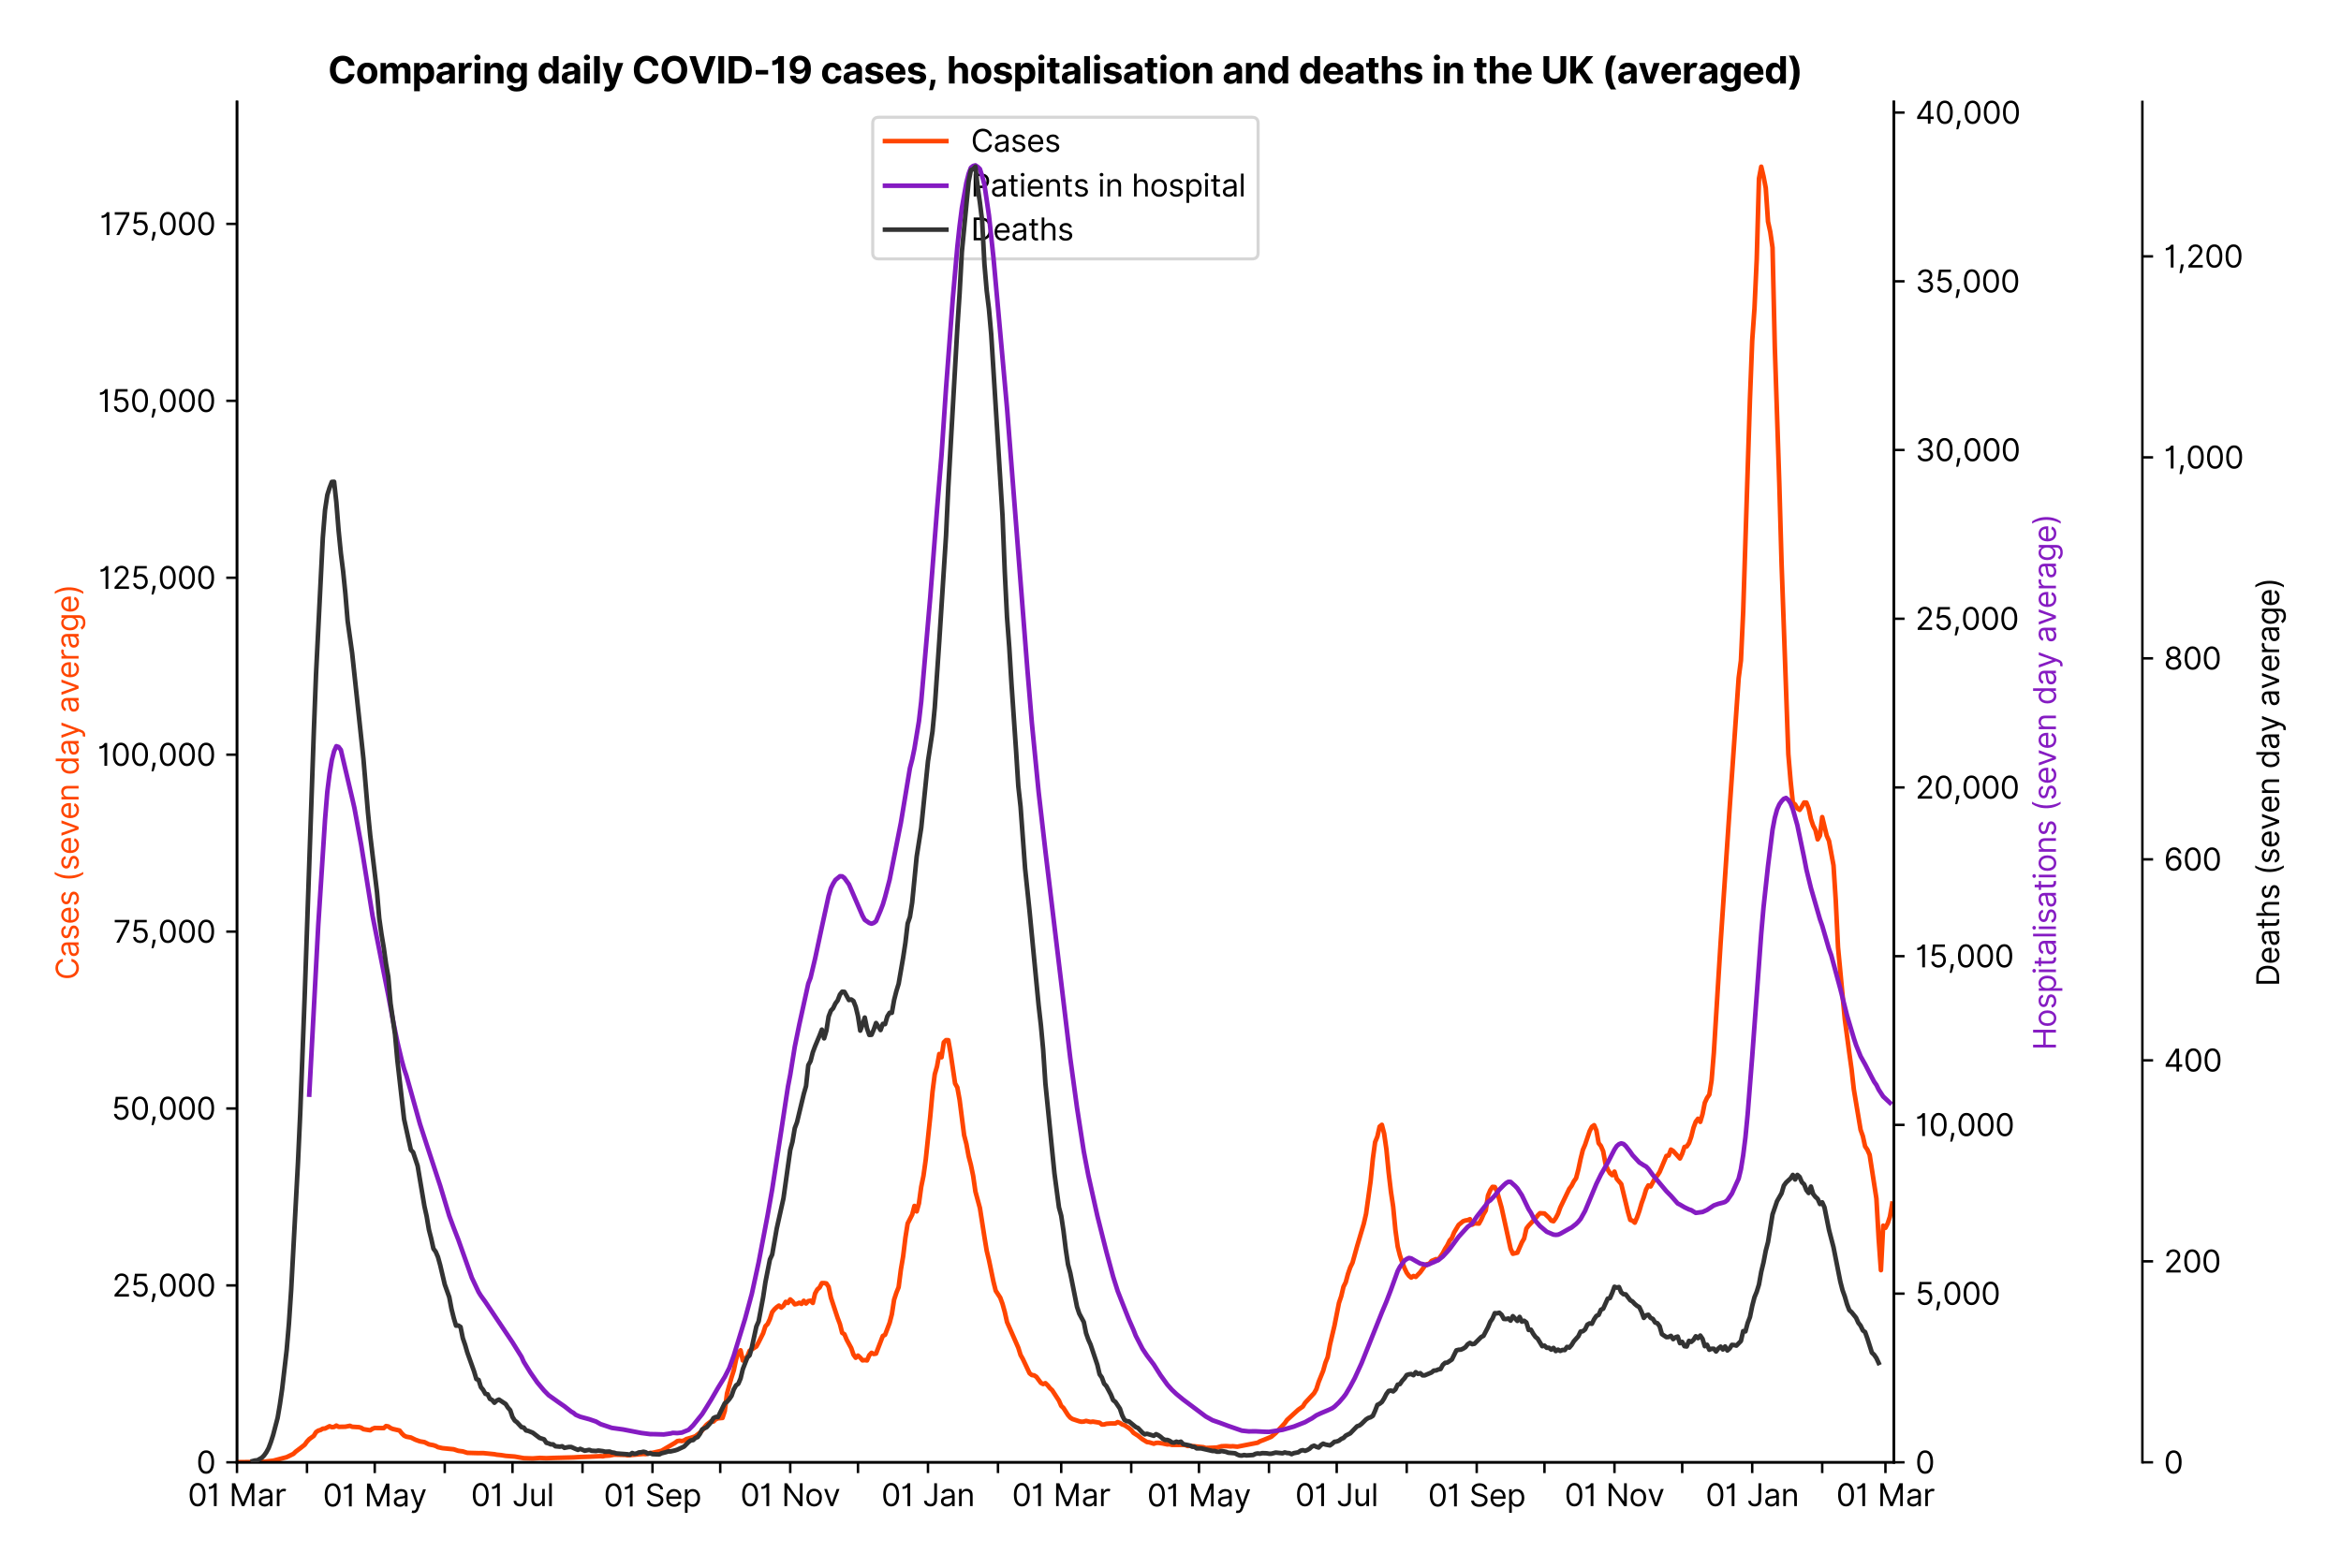 <?xml version="1.0" encoding="utf-8" standalone="no"?>
<!DOCTYPE svg PUBLIC "-//W3C//DTD SVG 1.1//EN"
  "http://www.w3.org/Graphics/SVG/1.1/DTD/svg11.dtd">
<svg xmlns:xlink="http://www.w3.org/1999/xlink" viewBox="0 0 762.978 511.234" xmlns="http://www.w3.org/2000/svg" version="1.1">
 <defs>
  <style type="text/css">*{stroke-linejoin: round; stroke-linecap: butt}</style>
 </defs>
 <g id="figure_1">
  <g id="patch_1">
   <path d="M 0 511.234 
L 762.978 511.234 
L 762.978 0 
L 0 0 
z
" style="fill: #ffffff"/>
  </g>
  <g id="axes_1">
   <g id="patch_2">
    <path d="M 77.239 476.745 
L 617.239 476.745 
L 617.239 33.225 
L 77.239 33.225 
z
" style="fill: #ffffff"/>
   </g>
   <g id="matplotlib.axis_1">
    <g id="xtick_1">
     <g id="line2d_1">
      <defs>
       <path id="m26c7e3374a" d="M 0 0 
L 0 3.5 
" style="stroke: #000000; stroke-width: 0.8"/>
      </defs>
      <g>
       <use xlink:href="#m26c7e3374a" x="77.239" y="476.745" style="stroke: #000000; stroke-width: 0.8"/>
      </g>
     </g>
     <g id="text_1">
      <!-- 01 Mar -->
      <g transform="translate(61.202 491.018)scale(0.1 -0.1)">
       <defs>
        <path id="Inter-Regular-30" d="M 2000 -64 
Q 1230 -64 806 561 
Q 382 1186 382 2327 
Q 382 3459 809 4088 
Q 1236 4718 2000 4718 
Q 2764 4718 3191 4088 
Q 3618 3459 3618 2327 
Q 3618 1186 3194 561 
Q 2771 -64 2000 -64 
z
M 2000 436 
Q 2509 436 2791 927 
Q 3073 1418 3073 2327 
Q 3073 3234 2789 3730 
Q 2505 4227 2000 4227 
Q 1496 4227 1211 3730 
Q 927 3234 927 2327 
Q 927 1418 1210 927 
Q 1493 436 2000 436 
z
" transform="scale(0.016)"/>
        <path id="Inter-Regular-31" d="M 1973 4655 
L 1973 0 
L 1409 0 
L 1409 3836 
L 1373 3836 
Q 1341 3773 1209 3692 
Q 1077 3611 868 3551 
Q 659 3491 391 3491 
L 391 3964 
Q 661 3964 859 4061 
Q 1057 4159 1190 4291 
Q 1323 4423 1392 4529 
Q 1461 4636 1473 4655 
L 1973 4655 
z
" transform="scale(0.016)"/>
        <path id="Inter-Regular-20" transform="scale(0.016)"/>
        <path id="Inter-Regular-4d" d="M 564 4655 
L 1236 4655 
L 2818 791 
L 2873 791 
L 4455 4655 
L 5127 4655 
L 5127 0 
L 4600 0 
L 4600 3536 
L 4555 3536 
L 3100 0 
L 2591 0 
L 1136 3536 
L 1091 3536 
L 1091 0 
L 564 0 
L 564 4655 
z
" transform="scale(0.016)"/>
        <path id="Inter-Regular-61" d="M 1518 -82 
Q 1186 -82 916 44 
Q 646 170 486 410 
Q 327 650 327 991 
Q 327 1291 445 1478 
Q 564 1666 761 1773 
Q 959 1880 1199 1933 
Q 1439 1986 1682 2018 
Q 2000 2059 2199 2080 
Q 2398 2102 2490 2154 
Q 2582 2207 2582 2336 
L 2582 2355 
Q 2582 2691 2399 2877 
Q 2216 3064 1846 3064 
Q 1461 3064 1243 2895 
Q 1025 2727 936 2536 
L 427 2718 
Q 564 3036 792 3214 
Q 1021 3393 1292 3464 
Q 1564 3536 1827 3536 
Q 1996 3536 2215 3496 
Q 2434 3457 2640 3334 
Q 2846 3211 2982 2963 
Q 3118 2716 3118 2300 
L 3118 0 
L 2582 0 
L 2582 473 
L 2555 473 
Q 2500 359 2373 229 
Q 2246 100 2034 9 
Q 1823 -82 1518 -82 
z
M 1600 400 
Q 1918 400 2137 525 
Q 2357 650 2469 847 
Q 2582 1045 2582 1264 
L 2582 1755 
Q 2548 1714 2433 1681 
Q 2318 1648 2169 1624 
Q 2021 1600 1881 1583 
Q 1741 1566 1655 1555 
Q 1446 1527 1265 1467 
Q 1084 1407 974 1287 
Q 864 1168 864 964 
Q 864 684 1072 542 
Q 1280 400 1600 400 
z
" transform="scale(0.016)"/>
        <path id="Inter-Regular-72" d="M 491 0 
L 491 3491 
L 1009 3491 
L 1009 2964 
L 1046 2964 
Q 1139 3223 1389 3384 
Q 1639 3545 1955 3545 
Q 2100 3545 2209 3511 
Q 2318 3477 2400 3418 
L 2218 2964 
Q 2161 2993 2085 3010 
Q 2009 3027 1909 3027 
Q 1527 3027 1277 2794 
Q 1027 2561 1027 2209 
L 1027 0 
L 491 0 
z
" transform="scale(0.016)"/>
       </defs>
       <use xlink:href="#Inter-Regular-30"/>
       <use xlink:href="#Inter-Regular-31" x="62.5"/>
       <use xlink:href="#Inter-Regular-20" x="106.676"/>
       <use xlink:href="#Inter-Regular-4d" x="134.801"/>
       <use xlink:href="#Inter-Regular-61" x="225.994"/>
       <use xlink:href="#Inter-Regular-72" x="282.386"/>
      </g>
     </g>
    </g>
    <g id="xtick_2">
     <g id="line2d_2">
      <g>
       <use xlink:href="#m26c7e3374a" x="100.054" y="476.745" style="stroke: #000000; stroke-width: 0.8"/>
      </g>
     </g>
    </g>
    <g id="xtick_3">
     <g id="line2d_3">
      <g>
       <use xlink:href="#m26c7e3374a" x="122.134" y="476.745" style="stroke: #000000; stroke-width: 0.8"/>
      </g>
     </g>
     <g id="text_2">
      <!-- 01 May -->
      <g transform="translate(105.231 491.117)scale(0.1 -0.1)">
       <defs>
        <path id="Inter-Regular-79" d="M 818 -1355 
Q 682 -1355 575 -1333 
Q 468 -1311 427 -1291 
L 564 -818 
Q 857 -893 1053 -814 
Q 1250 -736 1391 -345 
L 1509 -18 
L 218 3491 
L 800 3491 
L 1764 709 
L 1800 709 
L 2764 3491 
L 3346 3491 
L 1846 -564 
Q 1550 -1355 818 -1355 
z
" transform="scale(0.016)"/>
       </defs>
       <use xlink:href="#Inter-Regular-30"/>
       <use xlink:href="#Inter-Regular-31" x="62.5"/>
       <use xlink:href="#Inter-Regular-20" x="106.676"/>
       <use xlink:href="#Inter-Regular-4d" x="134.801"/>
       <use xlink:href="#Inter-Regular-61" x="225.994"/>
       <use xlink:href="#Inter-Regular-79" x="282.386"/>
      </g>
     </g>
    </g>
    <g id="xtick_4">
     <g id="line2d_4">
      <g>
       <use xlink:href="#m26c7e3374a" x="144.949" y="476.745" style="stroke: #000000; stroke-width: 0.8"/>
      </g>
     </g>
    </g>
    <g id="xtick_5">
     <g id="line2d_5">
      <g>
       <use xlink:href="#m26c7e3374a" x="167.028" y="476.745" style="stroke: #000000; stroke-width: 0.8"/>
      </g>
     </g>
     <g id="text_3">
      <!-- 01 Jul -->
      <g transform="translate(153.485 491.018)scale(0.1 -0.1)">
       <defs>
        <path id="Inter-Regular-4a" d="M 2346 4655 
L 2909 4655 
L 2909 1327 
Q 2909 657 2549 296 
Q 2189 -64 1582 -64 
Q 1200 -64 902 76 
Q 605 216 434 475 
Q 264 734 264 1091 
L 818 1091 
Q 818 795 1034 615 
Q 1250 436 1582 436 
Q 1948 436 2147 664 
Q 2346 893 2346 1327 
L 2346 4655 
z
" transform="scale(0.016)"/>
        <path id="Inter-Regular-75" d="M 2691 1427 
L 2691 3491 
L 3227 3491 
L 3227 0 
L 2691 0 
L 2691 591 
L 2655 591 
Q 2532 325 2273 140 
Q 2014 -45 1618 -45 
Q 1127 -45 809 280 
Q 491 605 491 1273 
L 491 3491 
L 1027 3491 
L 1027 1309 
Q 1027 927 1242 700 
Q 1457 473 1791 473 
Q 1991 473 2199 575 
Q 2407 677 2549 888 
Q 2691 1100 2691 1427 
z
" transform="scale(0.016)"/>
        <path id="Inter-Regular-6c" d="M 1027 4655 
L 1027 0 
L 491 0 
L 491 4655 
L 1027 4655 
z
" transform="scale(0.016)"/>
       </defs>
       <use xlink:href="#Inter-Regular-30"/>
       <use xlink:href="#Inter-Regular-31" x="62.5"/>
       <use xlink:href="#Inter-Regular-20" x="106.676"/>
       <use xlink:href="#Inter-Regular-4a" x="134.801"/>
       <use xlink:href="#Inter-Regular-75" x="189.063"/>
       <use xlink:href="#Inter-Regular-6c" x="247.159"/>
      </g>
     </g>
    </g>
    <g id="xtick_6">
     <g id="line2d_6">
      <g>
       <use xlink:href="#m26c7e3374a" x="189.844" y="476.745" style="stroke: #000000; stroke-width: 0.8"/>
      </g>
     </g>
    </g>
    <g id="xtick_7">
     <g id="line2d_7">
      <g>
       <use xlink:href="#m26c7e3374a" x="212.659" y="476.745" style="stroke: #000000; stroke-width: 0.8"/>
      </g>
     </g>
     <g id="text_4">
      <!-- 01 Sep -->
      <g transform="translate(196.772 491.117)scale(0.1 -0.1)">
       <defs>
        <path id="Inter-Regular-53" d="M 3109 3491 
Q 3068 3836 2777 4027 
Q 2486 4218 2064 4218 
Q 1600 4218 1318 3999 
Q 1036 3780 1036 3445 
Q 1036 3195 1189 3042 
Q 1343 2889 1553 2803 
Q 1764 2718 1936 2673 
L 2409 2545 
Q 2591 2498 2815 2414 
Q 3039 2330 3244 2185 
Q 3450 2041 3584 1816 
Q 3718 1591 3718 1264 
Q 3718 886 3521 581 
Q 3325 277 2949 97 
Q 2573 -82 2036 -82 
Q 1286 -82 845 272 
Q 405 627 364 1200 
L 946 1200 
Q 968 936 1124 764 
Q 1280 593 1519 510 
Q 1759 427 2036 427 
Q 2359 427 2616 533 
Q 2873 639 3023 828 
Q 3173 1018 3173 1273 
Q 3173 1505 3043 1650 
Q 2914 1795 2702 1886 
Q 2491 1977 2246 2045 
L 1673 2209 
Q 1127 2366 809 2657 
Q 491 2948 491 3418 
Q 491 3809 703 4101 
Q 916 4393 1276 4555 
Q 1636 4718 2082 4718 
Q 2532 4718 2882 4558 
Q 3232 4398 3437 4120 
Q 3643 3843 3655 3491 
L 3109 3491 
z
" transform="scale(0.016)"/>
        <path id="Inter-Regular-65" d="M 1955 -73 
Q 1450 -73 1085 151 
Q 721 375 524 778 
Q 327 1182 327 1718 
Q 327 2255 524 2665 
Q 721 3075 1074 3305 
Q 1427 3536 1900 3536 
Q 2173 3536 2439 3445 
Q 2705 3355 2923 3151 
Q 3141 2948 3270 2614 
Q 3400 2280 3400 1791 
L 3400 1564 
L 866 1564 
Q 884 1005 1183 707 
Q 1482 409 1955 409 
Q 2271 409 2498 545 
Q 2725 682 2827 955 
L 3346 809 
Q 3223 414 2854 170 
Q 2486 -73 1955 -73 
z
M 866 2027 
L 2855 2027 
Q 2855 2470 2595 2762 
Q 2336 3055 1900 3055 
Q 1593 3055 1368 2911 
Q 1143 2768 1013 2533 
Q 884 2298 866 2027 
z
" transform="scale(0.016)"/>
        <path id="Inter-Regular-70" d="M 491 -1309 
L 491 3491 
L 1009 3491 
L 1009 2936 
L 1073 2936 
Q 1132 3027 1237 3169 
Q 1343 3311 1542 3423 
Q 1741 3536 2082 3536 
Q 2523 3536 2859 3315 
Q 3196 3095 3384 2690 
Q 3573 2286 3573 1736 
Q 3573 1182 3384 776 
Q 3196 370 2861 148 
Q 2527 -73 2091 -73 
Q 1755 -73 1552 39 
Q 1350 152 1241 296 
Q 1132 441 1073 536 
L 1027 536 
L 1027 -1309 
L 491 -1309 
z
M 1018 1745 
Q 1018 1152 1276 780 
Q 1534 409 2018 409 
Q 2355 409 2581 587 
Q 2807 766 2921 1069 
Q 3036 1373 3036 1745 
Q 3036 2114 2923 2410 
Q 2811 2707 2585 2881 
Q 2359 3055 2018 3055 
Q 1527 3055 1272 2693 
Q 1018 2332 1018 1745 
z
" transform="scale(0.016)"/>
       </defs>
       <use xlink:href="#Inter-Regular-30"/>
       <use xlink:href="#Inter-Regular-31" x="62.5"/>
       <use xlink:href="#Inter-Regular-20" x="106.676"/>
       <use xlink:href="#Inter-Regular-53" x="134.801"/>
       <use xlink:href="#Inter-Regular-65" x="198.58"/>
       <use xlink:href="#Inter-Regular-70" x="256.818"/>
      </g>
     </g>
    </g>
    <g id="xtick_8">
     <g id="line2d_8">
      <g>
       <use xlink:href="#m26c7e3374a" x="234.738" y="476.745" style="stroke: #000000; stroke-width: 0.8"/>
      </g>
     </g>
    </g>
    <g id="xtick_9">
     <g id="line2d_9">
      <g>
       <use xlink:href="#m26c7e3374a" x="257.554" y="476.745" style="stroke: #000000; stroke-width: 0.8"/>
      </g>
     </g>
     <g id="text_5">
      <!-- 01 Nov -->
      <g transform="translate(241.283 491.018)scale(0.1 -0.1)">
       <defs>
        <path id="Inter-Regular-4e" d="M 4255 4655 
L 4255 0 
L 3709 0 
L 1173 3655 
L 1127 3655 
L 1127 0 
L 564 0 
L 564 4655 
L 1109 4655 
L 3655 991 
L 3700 991 
L 3700 4655 
L 4255 4655 
z
" transform="scale(0.016)"/>
        <path id="Inter-Regular-6f" d="M 1909 -73 
Q 1436 -73 1080 152 
Q 725 377 526 781 
Q 327 1186 327 1727 
Q 327 2273 526 2679 
Q 725 3086 1080 3311 
Q 1436 3536 1909 3536 
Q 2382 3536 2737 3311 
Q 3093 3086 3292 2679 
Q 3491 2273 3491 1727 
Q 3491 1186 3292 781 
Q 3093 377 2737 152 
Q 2382 -73 1909 -73 
z
M 1909 409 
Q 2268 409 2500 593 
Q 2732 777 2843 1077 
Q 2955 1377 2955 1727 
Q 2955 2077 2843 2379 
Q 2732 2682 2500 2868 
Q 2268 3055 1909 3055 
Q 1550 3055 1318 2868 
Q 1086 2682 975 2379 
Q 864 2077 864 1727 
Q 864 1377 975 1077 
Q 1086 777 1318 593 
Q 1550 409 1909 409 
z
" transform="scale(0.016)"/>
        <path id="Inter-Regular-76" d="M 3346 3491 
L 2055 0 
L 1509 0 
L 218 3491 
L 800 3491 
L 1764 709 
L 1800 709 
L 2764 3491 
L 3346 3491 
z
" transform="scale(0.016)"/>
       </defs>
       <use xlink:href="#Inter-Regular-30"/>
       <use xlink:href="#Inter-Regular-31" x="62.5"/>
       <use xlink:href="#Inter-Regular-20" x="106.676"/>
       <use xlink:href="#Inter-Regular-4e" x="134.801"/>
       <use xlink:href="#Inter-Regular-6f" x="210.085"/>
       <use xlink:href="#Inter-Regular-76" x="269.744"/>
      </g>
     </g>
    </g>
    <g id="xtick_10">
     <g id="line2d_10">
      <g>
       <use xlink:href="#m26c7e3374a" x="279.633" y="476.745" style="stroke: #000000; stroke-width: 0.8"/>
      </g>
     </g>
    </g>
    <g id="xtick_11">
     <g id="line2d_11">
      <g>
       <use xlink:href="#m26c7e3374a" x="302.448" y="476.745" style="stroke: #000000; stroke-width: 0.8"/>
      </g>
     </g>
     <g id="text_6">
      <!-- 01 Jan -->
      <g transform="translate(287.249 491.018)scale(0.1 -0.1)">
       <defs>
        <path id="Inter-Regular-6e" d="M 1027 2100 
L 1027 0 
L 491 0 
L 491 3491 
L 1009 3491 
L 1009 2945 
L 1055 2945 
Q 1177 3211 1427 3373 
Q 1677 3536 2073 3536 
Q 2602 3536 2928 3211 
Q 3255 2886 3255 2218 
L 3255 0 
L 2718 0 
L 2718 2182 
Q 2718 2593 2504 2824 
Q 2291 3055 1918 3055 
Q 1534 3055 1280 2806 
Q 1027 2557 1027 2100 
z
" transform="scale(0.016)"/>
       </defs>
       <use xlink:href="#Inter-Regular-30"/>
       <use xlink:href="#Inter-Regular-31" x="62.5"/>
       <use xlink:href="#Inter-Regular-20" x="106.676"/>
       <use xlink:href="#Inter-Regular-4a" x="134.801"/>
       <use xlink:href="#Inter-Regular-61" x="189.063"/>
       <use xlink:href="#Inter-Regular-6e" x="245.455"/>
      </g>
     </g>
    </g>
    <g id="xtick_12">
     <g id="line2d_12">
      <g>
       <use xlink:href="#m26c7e3374a" x="325.264" y="476.745" style="stroke: #000000; stroke-width: 0.8"/>
      </g>
     </g>
    </g>
    <g id="xtick_13">
     <g id="line2d_13">
      <g>
       <use xlink:href="#m26c7e3374a" x="345.871" y="476.745" style="stroke: #000000; stroke-width: 0.8"/>
      </g>
     </g>
     <g id="text_7">
      <!-- 01 Mar -->
      <g transform="translate(329.834 491.018)scale(0.1 -0.1)">
       <use xlink:href="#Inter-Regular-30"/>
       <use xlink:href="#Inter-Regular-31" x="62.5"/>
       <use xlink:href="#Inter-Regular-20" x="106.676"/>
       <use xlink:href="#Inter-Regular-4d" x="134.801"/>
       <use xlink:href="#Inter-Regular-61" x="225.994"/>
       <use xlink:href="#Inter-Regular-72" x="282.386"/>
      </g>
     </g>
    </g>
    <g id="xtick_14">
     <g id="line2d_14">
      <g>
       <use xlink:href="#m26c7e3374a" x="368.686" y="476.745" style="stroke: #000000; stroke-width: 0.8"/>
      </g>
     </g>
    </g>
    <g id="xtick_15">
     <g id="line2d_15">
      <g>
       <use xlink:href="#m26c7e3374a" x="390.766" y="476.745" style="stroke: #000000; stroke-width: 0.8"/>
      </g>
     </g>
     <g id="text_8">
      <!-- 01 May -->
      <g transform="translate(373.863 491.117)scale(0.1 -0.1)">
       <use xlink:href="#Inter-Regular-30"/>
       <use xlink:href="#Inter-Regular-31" x="62.5"/>
       <use xlink:href="#Inter-Regular-20" x="106.676"/>
       <use xlink:href="#Inter-Regular-4d" x="134.801"/>
       <use xlink:href="#Inter-Regular-61" x="225.994"/>
       <use xlink:href="#Inter-Regular-79" x="282.386"/>
      </g>
     </g>
    </g>
    <g id="xtick_16">
     <g id="line2d_16">
      <g>
       <use xlink:href="#m26c7e3374a" x="413.581" y="476.745" style="stroke: #000000; stroke-width: 0.8"/>
      </g>
     </g>
    </g>
    <g id="xtick_17">
     <g id="line2d_17">
      <g>
       <use xlink:href="#m26c7e3374a" x="435.66" y="476.745" style="stroke: #000000; stroke-width: 0.8"/>
      </g>
     </g>
     <g id="text_9">
      <!-- 01 Jul -->
      <g transform="translate(422.117 491.018)scale(0.1 -0.1)">
       <use xlink:href="#Inter-Regular-30"/>
       <use xlink:href="#Inter-Regular-31" x="62.5"/>
       <use xlink:href="#Inter-Regular-20" x="106.676"/>
       <use xlink:href="#Inter-Regular-4a" x="134.801"/>
       <use xlink:href="#Inter-Regular-75" x="189.063"/>
       <use xlink:href="#Inter-Regular-6c" x="247.159"/>
      </g>
     </g>
    </g>
    <g id="xtick_18">
     <g id="line2d_18">
      <g>
       <use xlink:href="#m26c7e3374a" x="458.476" y="476.745" style="stroke: #000000; stroke-width: 0.8"/>
      </g>
     </g>
    </g>
    <g id="xtick_19">
     <g id="line2d_19">
      <g>
       <use xlink:href="#m26c7e3374a" x="481.291" y="476.745" style="stroke: #000000; stroke-width: 0.8"/>
      </g>
     </g>
     <g id="text_10">
      <!-- 01 Sep -->
      <g transform="translate(465.404 491.117)scale(0.1 -0.1)">
       <use xlink:href="#Inter-Regular-30"/>
       <use xlink:href="#Inter-Regular-31" x="62.5"/>
       <use xlink:href="#Inter-Regular-20" x="106.676"/>
       <use xlink:href="#Inter-Regular-53" x="134.801"/>
       <use xlink:href="#Inter-Regular-65" x="198.58"/>
       <use xlink:href="#Inter-Regular-70" x="256.818"/>
      </g>
     </g>
    </g>
    <g id="xtick_20">
     <g id="line2d_20">
      <g>
       <use xlink:href="#m26c7e3374a" x="503.37" y="476.745" style="stroke: #000000; stroke-width: 0.8"/>
      </g>
     </g>
    </g>
    <g id="xtick_21">
     <g id="line2d_21">
      <g>
       <use xlink:href="#m26c7e3374a" x="526.186" y="476.745" style="stroke: #000000; stroke-width: 0.8"/>
      </g>
     </g>
     <g id="text_11">
      <!-- 01 Nov -->
      <g transform="translate(509.915 491.018)scale(0.1 -0.1)">
       <use xlink:href="#Inter-Regular-30"/>
       <use xlink:href="#Inter-Regular-31" x="62.5"/>
       <use xlink:href="#Inter-Regular-20" x="106.676"/>
       <use xlink:href="#Inter-Regular-4e" x="134.801"/>
       <use xlink:href="#Inter-Regular-6f" x="210.085"/>
       <use xlink:href="#Inter-Regular-76" x="269.744"/>
      </g>
     </g>
    </g>
    <g id="xtick_22">
     <g id="line2d_22">
      <g>
       <use xlink:href="#m26c7e3374a" x="548.265" y="476.745" style="stroke: #000000; stroke-width: 0.8"/>
      </g>
     </g>
    </g>
    <g id="xtick_23">
     <g id="line2d_23">
      <g>
       <use xlink:href="#m26c7e3374a" x="571.08" y="476.745" style="stroke: #000000; stroke-width: 0.8"/>
      </g>
     </g>
     <g id="text_12">
      <!-- 01 Jan -->
      <g transform="translate(555.881 491.018)scale(0.1 -0.1)">
       <use xlink:href="#Inter-Regular-30"/>
       <use xlink:href="#Inter-Regular-31" x="62.5"/>
       <use xlink:href="#Inter-Regular-20" x="106.676"/>
       <use xlink:href="#Inter-Regular-4a" x="134.801"/>
       <use xlink:href="#Inter-Regular-61" x="189.063"/>
       <use xlink:href="#Inter-Regular-6e" x="245.455"/>
      </g>
     </g>
    </g>
    <g id="xtick_24">
     <g id="line2d_24">
      <g>
       <use xlink:href="#m26c7e3374a" x="593.896" y="476.745" style="stroke: #000000; stroke-width: 0.8"/>
      </g>
     </g>
    </g>
    <g id="xtick_25">
     <g id="line2d_25">
      <g>
       <use xlink:href="#m26c7e3374a" x="614.503" y="476.745" style="stroke: #000000; stroke-width: 0.8"/>
      </g>
     </g>
     <g id="text_13">
      <!-- 01 Mar -->
      <g transform="translate(598.466 491.018)scale(0.1 -0.1)">
       <use xlink:href="#Inter-Regular-30"/>
       <use xlink:href="#Inter-Regular-31" x="62.5"/>
       <use xlink:href="#Inter-Regular-20" x="106.676"/>
       <use xlink:href="#Inter-Regular-4d" x="134.801"/>
       <use xlink:href="#Inter-Regular-61" x="225.994"/>
       <use xlink:href="#Inter-Regular-72" x="282.386"/>
      </g>
     </g>
    </g>
   </g>
   <g id="matplotlib.axis_2">
    <g id="ytick_1">
     <g id="line2d_26">
      <defs>
       <path id="mb620a6d863" d="M 0 0 
L -3.5 0 
" style="stroke: #000000; stroke-width: 0.8"/>
      </defs>
      <g>
       <use xlink:href="#mb620a6d863" x="77.239" y="476.745" style="stroke: #000000; stroke-width: 0.8"/>
      </g>
     </g>
     <g id="text_14">
      <!-- 0 -->
      <g transform="translate(63.989 480.382)scale(0.1 -0.1)">
       <use xlink:href="#Inter-Regular-30"/>
      </g>
     </g>
    </g>
    <g id="ytick_2">
     <g id="line2d_27">
      <g>
       <use xlink:href="#mb620a6d863" x="77.239" y="419.067" style="stroke: #000000; stroke-width: 0.8"/>
      </g>
     </g>
     <g id="text_15">
      <!-- 25,000 -->
      <g transform="translate(36.559 422.703)scale(0.1 -0.1)">
       <defs>
        <path id="Inter-Regular-32" d="M 482 0 
L 482 409 
L 2018 2091 
Q 2289 2386 2464 2605 
Q 2639 2825 2724 3019 
Q 2809 3214 2809 3427 
Q 2809 3795 2553 4011 
Q 2298 4227 1918 4227 
Q 1514 4227 1275 3985 
Q 1036 3743 1036 3345 
L 500 3345 
Q 500 3755 688 4064 
Q 877 4373 1203 4545 
Q 1530 4718 1936 4718 
Q 2346 4718 2661 4545 
Q 2977 4373 3156 4079 
Q 3336 3786 3336 3427 
Q 3336 3170 3244 2926 
Q 3152 2682 2926 2383 
Q 2700 2084 2300 1655 
L 1255 536 
L 1255 500 
L 3418 500 
L 3418 0 
L 482 0 
z
" transform="scale(0.016)"/>
        <path id="Inter-Regular-35" d="M 1936 -64 
Q 1536 -64 1216 95 
Q 896 255 702 532 
Q 509 809 491 1164 
L 1036 1164 
Q 1068 848 1324 642 
Q 1580 436 1936 436 
Q 2223 436 2447 570 
Q 2671 705 2799 940 
Q 2927 1175 2927 1473 
Q 2927 1777 2794 2017 
Q 2661 2257 2429 2395 
Q 2198 2534 1900 2536 
Q 1686 2539 1461 2472 
Q 1236 2405 1091 2300 
L 564 2364 
L 846 4655 
L 3264 4655 
L 3264 4155 
L 1318 4155 
L 1155 2782 
L 1182 2782 
Q 1325 2895 1541 2970 
Q 1757 3045 1991 3045 
Q 2418 3045 2753 2842 
Q 3089 2639 3281 2286 
Q 3473 1934 3473 1482 
Q 3473 1036 3274 687 
Q 3075 339 2727 137 
Q 2380 -64 1936 -64 
z
" transform="scale(0.016)"/>
        <path id="Inter-Regular-2c" d="M 1291 636 
L 1255 391 
Q 1216 132 1137 -163 
Q 1059 -459 975 -720 
Q 891 -982 836 -1136 
L 427 -1136 
Q 457 -991 504 -752 
Q 552 -514 601 -219 
Q 650 75 682 382 
L 709 636 
L 1291 636 
z
" transform="scale(0.016)"/>
       </defs>
       <use xlink:href="#Inter-Regular-32"/>
       <use xlink:href="#Inter-Regular-35" x="60.511"/>
       <use xlink:href="#Inter-Regular-2c" x="121.307"/>
       <use xlink:href="#Inter-Regular-30" x="149.29"/>
       <use xlink:href="#Inter-Regular-30" x="211.79"/>
       <use xlink:href="#Inter-Regular-30" x="274.29"/>
      </g>
     </g>
    </g>
    <g id="ytick_3">
     <g id="line2d_28">
      <g>
       <use xlink:href="#mb620a6d863" x="77.239" y="361.388" style="stroke: #000000; stroke-width: 0.8"/>
      </g>
     </g>
     <g id="text_16">
      <!-- 50,000 -->
      <g transform="translate(36.361 365.025)scale(0.1 -0.1)">
       <use xlink:href="#Inter-Regular-35"/>
       <use xlink:href="#Inter-Regular-30" x="60.795"/>
       <use xlink:href="#Inter-Regular-2c" x="123.295"/>
       <use xlink:href="#Inter-Regular-30" x="151.278"/>
       <use xlink:href="#Inter-Regular-30" x="213.778"/>
       <use xlink:href="#Inter-Regular-30" x="276.278"/>
      </g>
     </g>
    </g>
    <g id="ytick_4">
     <g id="line2d_29">
      <g>
       <use xlink:href="#mb620a6d863" x="77.239" y="303.71" style="stroke: #000000; stroke-width: 0.8"/>
      </g>
     </g>
     <g id="text_17">
      <!-- 75,000 -->
      <g transform="translate(36.9 307.346)scale(0.1 -0.1)">
       <defs>
        <path id="Inter-Regular-37" d="M 627 0 
L 2709 4118 
L 2709 4155 
L 309 4155 
L 309 4655 
L 3291 4655 
L 3291 4127 
L 1218 0 
L 627 0 
z
" transform="scale(0.016)"/>
       </defs>
       <use xlink:href="#Inter-Regular-37"/>
       <use xlink:href="#Inter-Regular-35" x="57.102"/>
       <use xlink:href="#Inter-Regular-2c" x="117.898"/>
       <use xlink:href="#Inter-Regular-30" x="145.881"/>
       <use xlink:href="#Inter-Regular-30" x="208.381"/>
       <use xlink:href="#Inter-Regular-30" x="270.881"/>
      </g>
     </g>
    </g>
    <g id="ytick_5">
     <g id="line2d_30">
      <g>
       <use xlink:href="#mb620a6d863" x="77.239" y="246.031" style="stroke: #000000; stroke-width: 0.8"/>
      </g>
     </g>
     <g id="text_18">
      <!-- 100,000 -->
      <g transform="translate(31.773 249.668)scale(0.1 -0.1)">
       <use xlink:href="#Inter-Regular-31"/>
       <use xlink:href="#Inter-Regular-30" x="44.176"/>
       <use xlink:href="#Inter-Regular-30" x="106.676"/>
       <use xlink:href="#Inter-Regular-2c" x="169.176"/>
       <use xlink:href="#Inter-Regular-30" x="197.159"/>
       <use xlink:href="#Inter-Regular-30" x="259.659"/>
       <use xlink:href="#Inter-Regular-30" x="322.159"/>
      </g>
     </g>
    </g>
    <g id="ytick_6">
     <g id="line2d_31">
      <g>
       <use xlink:href="#mb620a6d863" x="77.239" y="188.353" style="stroke: #000000; stroke-width: 0.8"/>
      </g>
     </g>
     <g id="text_19">
      <!-- 125,000 -->
      <g transform="translate(32.142 191.99)scale(0.1 -0.1)">
       <use xlink:href="#Inter-Regular-31"/>
       <use xlink:href="#Inter-Regular-32" x="44.176"/>
       <use xlink:href="#Inter-Regular-35" x="104.688"/>
       <use xlink:href="#Inter-Regular-2c" x="165.483"/>
       <use xlink:href="#Inter-Regular-30" x="193.466"/>
       <use xlink:href="#Inter-Regular-30" x="255.966"/>
       <use xlink:href="#Inter-Regular-30" x="318.466"/>
      </g>
     </g>
    </g>
    <g id="ytick_7">
     <g id="line2d_32">
      <g>
       <use xlink:href="#mb620a6d863" x="77.239" y="130.674" style="stroke: #000000; stroke-width: 0.8"/>
      </g>
     </g>
     <g id="text_20">
      <!-- 150,000 -->
      <g transform="translate(31.944 134.311)scale(0.1 -0.1)">
       <use xlink:href="#Inter-Regular-31"/>
       <use xlink:href="#Inter-Regular-35" x="44.176"/>
       <use xlink:href="#Inter-Regular-30" x="104.972"/>
       <use xlink:href="#Inter-Regular-2c" x="167.472"/>
       <use xlink:href="#Inter-Regular-30" x="195.455"/>
       <use xlink:href="#Inter-Regular-30" x="257.955"/>
       <use xlink:href="#Inter-Regular-30" x="320.455"/>
      </g>
     </g>
    </g>
    <g id="ytick_8">
     <g id="line2d_33">
      <g>
       <use xlink:href="#mb620a6d863" x="77.239" y="72.996" style="stroke: #000000; stroke-width: 0.8"/>
      </g>
     </g>
     <g id="text_21">
      <!-- 175,000 -->
      <g transform="translate(32.483 76.633)scale(0.1 -0.1)">
       <use xlink:href="#Inter-Regular-31"/>
       <use xlink:href="#Inter-Regular-37" x="44.176"/>
       <use xlink:href="#Inter-Regular-35" x="101.278"/>
       <use xlink:href="#Inter-Regular-2c" x="162.074"/>
       <use xlink:href="#Inter-Regular-30" x="190.057"/>
       <use xlink:href="#Inter-Regular-30" x="252.557"/>
       <use xlink:href="#Inter-Regular-30" x="315.057"/>
      </g>
     </g>
    </g>
    <g id="text_22">
     <!-- Cases (seven day average) -->
     <g style="fill: #ff4500" transform="translate(25.614 319.49)rotate(-90)scale(0.1 -0.1)">
      <defs>
       <path id="Inter-Regular-43" d="M 4309 3200 
L 3746 3200 
Q 3677 3523 3484 3743 
Q 3291 3964 3018 4077 
Q 2746 4191 2436 4191 
Q 2014 4191 1672 3977 
Q 1330 3764 1128 3348 
Q 927 2932 927 2327 
Q 927 1723 1128 1307 
Q 1330 891 1672 677 
Q 2014 464 2436 464 
Q 2746 464 3018 577 
Q 3291 691 3484 911 
Q 3677 1132 3746 1455 
L 4309 1455 
Q 4223 977 3957 637 
Q 3691 298 3298 117 
Q 2905 -64 2436 -64 
Q 1841 -64 1377 227 
Q 914 518 648 1054 
Q 382 1591 382 2327 
Q 382 3064 648 3600 
Q 914 4136 1377 4427 
Q 1841 4718 2436 4718 
Q 2905 4718 3298 4537 
Q 3691 4357 3957 4017 
Q 4223 3677 4309 3200 
z
" transform="scale(0.016)"/>
       <path id="Inter-Regular-73" d="M 2964 2709 
L 2482 2573 
Q 2411 2755 2245 2914 
Q 2080 3073 1727 3073 
Q 1407 3073 1194 2926 
Q 982 2780 982 2555 
Q 982 2355 1127 2239 
Q 1273 2123 1582 2045 
L 2100 1918 
Q 3027 1691 3027 973 
Q 3027 673 2855 436 
Q 2684 200 2377 63 
Q 2071 -73 1664 -73 
Q 1130 -73 780 159 
Q 430 391 336 836 
L 846 964 
Q 989 400 1655 400 
Q 2030 400 2251 560 
Q 2473 720 2473 945 
Q 2473 1316 1955 1436 
L 1373 1573 
Q 893 1686 669 1926 
Q 446 2166 446 2527 
Q 446 2823 613 3050 
Q 780 3277 1069 3406 
Q 1359 3536 1727 3536 
Q 2246 3536 2542 3309 
Q 2839 3082 2964 2709 
z
" transform="scale(0.016)"/>
       <path id="Inter-Regular-28" d="M 682 1964 
Q 682 2823 906 3544 
Q 1130 4266 1546 4873 
L 2018 4873 
Q 1800 4573 1623 4095 
Q 1446 3618 1341 3061 
Q 1236 2505 1236 1964 
Q 1236 1423 1341 866 
Q 1446 309 1623 -168 
Q 1800 -645 2018 -945 
L 1546 -945 
Q 1130 -339 906 383 
Q 682 1105 682 1964 
z
" transform="scale(0.016)"/>
       <path id="Inter-Regular-64" d="M 1809 -73 
Q 1373 -73 1039 148 
Q 705 370 516 776 
Q 327 1182 327 1736 
Q 327 2286 516 2690 
Q 705 3095 1041 3315 
Q 1377 3536 1818 3536 
Q 2159 3536 2358 3423 
Q 2557 3311 2662 3169 
Q 2768 3027 2827 2936 
L 2873 2936 
L 2873 4655 
L 3409 4655 
L 3409 0 
L 2891 0 
L 2891 536 
L 2827 536 
Q 2768 441 2659 296 
Q 2550 152 2348 39 
Q 2146 -73 1809 -73 
z
M 1882 409 
Q 2366 409 2624 780 
Q 2882 1152 2882 1745 
Q 2882 2332 2627 2693 
Q 2373 3055 1882 3055 
Q 1541 3055 1315 2881 
Q 1089 2707 976 2410 
Q 864 2114 864 1745 
Q 864 1373 978 1069 
Q 1093 766 1319 587 
Q 1546 409 1882 409 
z
" transform="scale(0.016)"/>
       <path id="Inter-Regular-67" d="M 1900 -1382 
Q 1316 -1382 976 -1169 
Q 636 -957 473 -682 
L 900 -382 
Q 973 -477 1084 -601 
Q 1196 -725 1390 -817 
Q 1584 -909 1900 -909 
Q 2323 -909 2598 -704 
Q 2873 -500 2873 -64 
L 2873 645 
L 2827 645 
Q 2768 550 2660 410 
Q 2552 270 2351 162 
Q 2150 55 1809 55 
Q 1386 55 1051 255 
Q 716 455 521 836 
Q 327 1218 327 1764 
Q 327 2300 516 2699 
Q 705 3098 1041 3317 
Q 1377 3536 1818 3536 
Q 2159 3536 2360 3423 
Q 2561 3311 2669 3169 
Q 2777 3027 2836 2936 
L 2891 2936 
L 2891 3491 
L 3409 3491 
L 3409 -100 
Q 3409 -550 3205 -833 
Q 3002 -1116 2660 -1249 
Q 2318 -1382 1900 -1382 
z
M 1882 536 
Q 2366 536 2624 864 
Q 2882 1193 2882 1773 
Q 2882 2339 2627 2697 
Q 2373 3055 1882 3055 
Q 1541 3055 1315 2882 
Q 1089 2709 976 2418 
Q 864 2127 864 1773 
Q 864 1227 1120 881 
Q 1377 536 1882 536 
z
" transform="scale(0.016)"/>
       <path id="Inter-Regular-29" d="M 1638 1940 
Q 1638 1081 1414 359 
Q 1191 -362 775 -969 
L 302 -969 
Q 520 -669 697 -191 
Q 875 286 979 842 
Q 1084 1399 1084 1940 
Q 1084 2481 979 3038 
Q 875 3595 697 4072 
Q 520 4549 302 4849 
L 775 4849 
Q 1191 4243 1414 3521 
Q 1638 2799 1638 1940 
z
" transform="scale(0.016)"/>
      </defs>
      <use xlink:href="#Inter-Regular-43"/>
      <use xlink:href="#Inter-Regular-61" x="72.727"/>
      <use xlink:href="#Inter-Regular-73" x="129.119"/>
      <use xlink:href="#Inter-Regular-65" x="181.392"/>
      <use xlink:href="#Inter-Regular-73" x="239.631"/>
      <use xlink:href="#Inter-Regular-20" x="291.903"/>
      <use xlink:href="#Inter-Regular-28" x="320.028"/>
      <use xlink:href="#Inter-Regular-73" x="356.25"/>
      <use xlink:href="#Inter-Regular-65" x="408.523"/>
      <use xlink:href="#Inter-Regular-76" x="466.761"/>
      <use xlink:href="#Inter-Regular-65" x="522.443"/>
      <use xlink:href="#Inter-Regular-6e" x="580.682"/>
      <use xlink:href="#Inter-Regular-20" x="639.205"/>
      <use xlink:href="#Inter-Regular-64" x="667.33"/>
      <use xlink:href="#Inter-Regular-61" x="729.404"/>
      <use xlink:href="#Inter-Regular-79" x="785.796"/>
      <use xlink:href="#Inter-Regular-20" x="841.477"/>
      <use xlink:href="#Inter-Regular-61" x="869.602"/>
      <use xlink:href="#Inter-Regular-76" x="925.994"/>
      <use xlink:href="#Inter-Regular-65" x="981.676"/>
      <use xlink:href="#Inter-Regular-72" x="1039.915"/>
      <use xlink:href="#Inter-Regular-61" x="1078.267"/>
      <use xlink:href="#Inter-Regular-67" x="1134.659"/>
      <use xlink:href="#Inter-Regular-65" x="1195.597"/>
      <use xlink:href="#Inter-Regular-29" x="1253.835"/>
     </g>
    </g>
   </g>
   <g id="line2d_34">
    <path d="M 59.576 476.744 
L 82.391 476.667 
L 86.071 476.535 
L 89.015 476.225 
L 93.431 475.062 
L 95.639 473.98 
L 96.374 473.263 
L 97.846 472.156 
L 99.318 470.996 
L 100.054 469.969 
L 100.79 469.18 
L 102.262 468.117 
L 102.998 466.898 
L 103.734 466.411 
L 104.47 466.201 
L 105.206 465.773 
L 105.942 465.723 
L 107.414 464.975 
L 108.15 465.276 
L 108.886 465.21 
L 109.622 464.76 
L 110.358 465.176 
L 112.566 465.134 
L 114.038 464.838 
L 114.774 465.152 
L 116.982 465.284 
L 117.718 465.486 
L 118.454 465.943 
L 120.662 466.288 
L 121.398 465.81 
L 122.134 465.542 
L 125.078 465.59 
L 125.814 464.919 
L 126.55 465.057 
L 127.286 465.569 
L 128.022 465.868 
L 130.229 466.372 
L 130.965 467.317 
L 131.701 468.032 
L 132.437 468.391 
L 133.909 468.657 
L 135.381 469.376 
L 136.853 469.904 
L 138.325 470.156 
L 139.797 470.885 
L 141.269 471.171 
L 142.005 471.411 
L 142.741 471.804 
L 144.213 472.129 
L 145.685 472.276 
L 147.893 472.497 
L 149.365 472.99 
L 150.837 473.185 
L 152.309 473.649 
L 155.989 473.751 
L 157.461 473.73 
L 161.141 474.099 
L 161.877 474.252 
L 163.348 474.397 
L 164.82 474.636 
L 167.764 474.864 
L 170.708 475.387 
L 173.652 475.477 
L 175.86 475.306 
L 178.068 475.397 
L 180.276 475.312 
L 186.9 475.138 
L 189.108 475.009 
L 192.052 474.912 
L 195.732 474.734 
L 196.468 474.786 
L 197.203 474.629 
L 198.675 474.531 
L 200.147 474.238 
L 203.827 474.321 
L 204.563 474.456 
L 209.715 473.999 
L 210.451 474.059 
L 211.923 473.693 
L 212.659 473.657 
L 215.603 472.984 
L 220.019 470.375 
L 220.755 469.82 
L 221.491 469.708 
L 222.227 469.815 
L 222.963 469.603 
L 223.699 469.164 
L 225.171 468.749 
L 226.643 468.256 
L 228.115 467.08 
L 228.851 466.36 
L 229.587 465.292 
L 230.323 464.451 
L 231.794 463.326 
L 232.53 463.432 
L 233.266 462.702 
L 234.002 462.395 
L 235.474 462.272 
L 236.21 460.021 
L 236.946 454.33 
L 238.418 449.073 
L 239.154 446.748 
L 239.89 443.246 
L 240.626 440.973 
L 241.362 440.217 
L 242.098 443.542 
L 242.834 443.088 
L 243.57 442.201 
L 244.306 440.367 
L 246.514 438.973 
L 247.25 437.618 
L 248.722 434.675 
L 249.458 432.38 
L 250.194 431.635 
L 250.93 430.026 
L 251.666 427.771 
L 252.402 426.846 
L 253.138 426.158 
L 253.874 425.646 
L 254.61 426.301 
L 255.346 425.7 
L 256.082 424.423 
L 256.818 424.785 
L 257.554 423.643 
L 258.29 424.282 
L 259.026 425.227 
L 259.762 425.07 
L 260.498 424.716 
L 261.234 425.084 
L 261.97 424.082 
L 262.706 424.966 
L 263.442 424.175 
L 264.177 424.045 
L 264.913 424.779 
L 265.649 421.704 
L 266.385 420.381 
L 267.121 419.754 
L 267.857 418.307 
L 268.593 418.303 
L 269.329 418.422 
L 270.065 419.523 
L 270.801 423.002 
L 273.009 429.703 
L 273.745 431.652 
L 274.481 434.537 
L 275.217 434.997 
L 275.953 436.764 
L 277.425 439.477 
L 278.161 441.622 
L 278.897 442.65 
L 279.633 441.948 
L 280.369 442.621 
L 281.105 443.503 
L 281.841 443.412 
L 282.577 443.522 
L 283.313 441.835 
L 284.049 441.048 
L 284.785 441.427 
L 285.521 441.292 
L 287.729 435.55 
L 288.465 435.163 
L 289.937 431.302 
L 290.673 428.473 
L 291.409 423.721 
L 292.145 421.468 
L 292.881 419.639 
L 293.617 413.877 
L 294.353 409.56 
L 295.089 403.51 
L 295.825 398.871 
L 297.297 395.999 
L 298.032 393.152 
L 298.768 394.941 
L 299.504 392.297 
L 300.24 386.915 
L 300.976 383.36 
L 301.712 378.081 
L 303.184 364.043 
L 303.92 355.971 
L 304.656 350.237 
L 305.392 347.672 
L 306.128 343.619 
L 306.864 344.698 
L 307.6 339.83 
L 308.336 339.101 
L 309.072 339.118 
L 309.808 343.275 
L 311.28 353.222 
L 312.016 354.52 
L 312.752 358.571 
L 314.224 370.085 
L 314.96 372.93 
L 315.696 376.944 
L 316.432 379.785 
L 317.168 383.342 
L 317.904 388.45 
L 319.376 393.852 
L 320.848 403.28 
L 321.584 407.761 
L 322.32 410.797 
L 323.792 417.87 
L 324.528 420.809 
L 326 423.062 
L 326.736 425.075 
L 327.472 427.727 
L 328.208 431.011 
L 331.887 439.39 
L 332.623 441.744 
L 333.359 443.052 
L 335.567 447.721 
L 336.303 448.294 
L 337.039 448.392 
L 337.775 448.865 
L 339.247 450.849 
L 339.983 451.224 
L 340.719 450.935 
L 341.455 451.639 
L 342.191 452.556 
L 342.927 453.239 
L 345.135 456.625 
L 345.871 458.334 
L 346.607 459.026 
L 348.079 461.321 
L 348.815 462.17 
L 349.551 462.63 
L 351.759 463.364 
L 352.495 463.515 
L 353.231 463.456 
L 353.967 463.237 
L 355.439 463.588 
L 356.175 463.464 
L 358.383 463.823 
L 359.119 464.419 
L 359.855 464.401 
L 360.591 464.173 
L 362.063 464.061 
L 363.535 464.081 
L 364.271 463.624 
L 365.006 463.912 
L 365.742 464.39 
L 366.478 464.616 
L 367.95 465.57 
L 368.686 466.202 
L 369.422 467.12 
L 370.894 468.061 
L 372.366 469.232 
L 373.838 470.135 
L 374.574 470.218 
L 376.046 470.68 
L 376.782 470.414 
L 377.518 470.383 
L 378.99 470.591 
L 380.462 470.9 
L 381.198 470.85 
L 381.934 471.049 
L 385.614 471.065 
L 386.35 471.121 
L 387.086 471.417 
L 387.822 471.364 
L 392.238 471.833 
L 392.974 472.076 
L 395.182 471.992 
L 396.654 471.914 
L 398.126 471.506 
L 399.597 471.446 
L 401.069 471.55 
L 401.805 471.499 
L 403.277 471.644 
L 409.901 470.347 
L 410.637 469.901 
L 412.109 469.338 
L 414.317 468.426 
L 415.789 467.178 
L 418.733 463.997 
L 419.469 462.939 
L 423.149 459.581 
L 424.621 458.546 
L 425.357 457.355 
L 428.301 454.185 
L 429.037 452.882 
L 429.773 450.549 
L 431.245 446.913 
L 431.98 444.293 
L 432.716 442.45 
L 433.452 438.418 
L 434.924 432.226 
L 436.396 424.777 
L 437.132 422.596 
L 437.868 419.508 
L 438.604 418.036 
L 439.34 415.302 
L 440.076 413.166 
L 440.812 411.663 
L 442.284 406.368 
L 444.492 398.936 
L 445.228 395.722 
L 446.7 385.12 
L 447.436 377.768 
L 448.172 372.366 
L 448.908 370.561 
L 449.644 367.298 
L 450.38 366.704 
L 451.116 369.554 
L 451.852 374.657 
L 452.588 382.198 
L 453.324 388.456 
L 454.06 393.4 
L 454.796 400.996 
L 455.532 406.391 
L 456.268 409.288 
L 457.004 411.518 
L 457.74 413.381 
L 458.476 414.931 
L 459.212 415.919 
L 459.948 416.519 
L 460.684 415.999 
L 461.42 416.296 
L 462.892 414.762 
L 464.364 412.729 
L 465.1 412.13 
L 465.835 412.031 
L 466.571 411.088 
L 468.043 410.495 
L 468.779 410.719 
L 470.251 408.537 
L 470.987 407.123 
L 471.723 405.97 
L 472.459 404.449 
L 473.195 403.613 
L 473.931 401.799 
L 475.403 399.34 
L 476.875 398.136 
L 477.611 397.895 
L 478.347 397.78 
L 479.083 397.469 
L 479.819 399.261 
L 480.555 398.819 
L 482.027 398.911 
L 482.763 397.583 
L 483.499 395.879 
L 484.235 394.621 
L 484.971 389.771 
L 485.707 388.021 
L 486.443 386.94 
L 487.179 386.986 
L 487.915 388.454 
L 489.387 393.684 
L 492.331 407.101 
L 493.067 408.74 
L 494.539 408.398 
L 496.011 405.033 
L 496.747 403.76 
L 497.483 400.53 
L 498.219 399.55 
L 500.426 397.247 
L 501.162 396.271 
L 501.898 395.525 
L 503.37 395.616 
L 504.842 396.982 
L 505.578 397.933 
L 506.314 398.149 
L 507.05 397.118 
L 507.786 395.727 
L 508.522 393.687 
L 511.466 387.563 
L 512.202 386.599 
L 512.938 385.16 
L 513.674 384.116 
L 514.41 381.323 
L 515.146 377.841 
L 515.882 374.897 
L 516.618 373.177 
L 518.09 368.792 
L 518.826 367.353 
L 519.562 366.838 
L 520.298 368.545 
L 521.034 372.694 
L 521.77 373.611 
L 522.506 375.325 
L 523.242 379.335 
L 523.978 381.257 
L 524.714 382.478 
L 525.45 383.122 
L 526.186 381.965 
L 526.922 384.302 
L 528.394 386.02 
L 530.602 395.159 
L 531.338 397.715 
L 532.074 397.962 
L 532.809 398.611 
L 533.545 396.917 
L 534.281 394.825 
L 535.017 392.301 
L 535.753 390.254 
L 536.489 387.821 
L 537.225 386.461 
L 537.961 386.812 
L 539.433 384.088 
L 540.169 383.234 
L 540.905 382.085 
L 543.113 376.855 
L 543.849 376.713 
L 544.585 374.785 
L 545.321 375.238 
L 547.529 377.685 
L 548.265 376.137 
L 549.001 373.927 
L 549.737 373.764 
L 550.473 372.683 
L 551.209 370.603 
L 551.945 367.677 
L 552.681 365.708 
L 553.417 364.73 
L 554.153 365.744 
L 554.889 363.236 
L 555.625 359.536 
L 556.361 357.934 
L 557.097 356.879 
L 557.833 352.291 
L 558.569 343.304 
L 560.777 307.476 
L 563.721 263.581 
L 566.664 221.047 
L 567.4 215.333 
L 568.136 199.446 
L 570.344 130.079 
L 571.08 111.043 
L 571.816 100.581 
L 572.552 84.537 
L 573.288 58.205 
L 574.024 54.345 
L 574.76 57.462 
L 575.496 61.284 
L 576.232 72.242 
L 576.968 75.601 
L 577.704 80.721 
L 578.44 112.988 
L 579.912 157.741 
L 580.648 183.647 
L 582.856 245.907 
L 583.592 254.605 
L 584.328 261.697 
L 585.064 262.28 
L 585.8 263.554 
L 586.536 264.032 
L 587.272 262.952 
L 588.008 261.628 
L 588.744 261.663 
L 589.48 263.567 
L 590.216 267.025 
L 590.952 269.204 
L 591.688 270.586 
L 592.424 273.655 
L 593.16 272.363 
L 593.896 266.386 
L 595.368 272.45 
L 596.104 274.139 
L 597.576 282.13 
L 598.312 293.582 
L 599.048 308.833 
L 601.255 332.257 
L 602.727 343.309 
L 603.463 348.575 
L 604.199 355.165 
L 606.407 368.332 
L 607.143 370.419 
L 607.879 373.748 
L 608.615 374.816 
L 609.351 376.482 
L 611.559 390.747 
L 612.295 403.829 
L 613.031 414.103 
L 613.767 399.587 
L 614.503 400.289 
L 615.239 398.851 
L 615.975 396.636 
L 616.711 392.415 
L 616.711 392.415 
" clip-path="url(#p1b634dd32a)" style="fill: none; stroke: #ff4500; stroke-width: 1.5; stroke-linecap: square"/>
   </g>
   <g id="patch_3">
    <path d="M 77.239 476.745 
L 77.239 33.225 
" style="fill: none; stroke: #000000; stroke-width: 0.8; stroke-linejoin: miter; stroke-linecap: square"/>
   </g>
   <g id="patch_4">
    <path d="M 617.239 476.745 
L 617.239 33.225 
" style="fill: none; stroke: #000000; stroke-width: 0.8; stroke-linejoin: miter; stroke-linecap: square"/>
   </g>
   <g id="patch_5">
    <path d="M 77.239 476.745 
L 617.239 476.745 
" style="fill: none; stroke: #000000; stroke-width: 0.8; stroke-linejoin: miter; stroke-linecap: square"/>
   </g>
   <g id="text_23">
    <!-- Comparing daily COVID-19 cases, hospitalisation and deaths in the UK (averaged) -->
    <g transform="translate(106.899 27.225)scale(0.12 -0.12)">
     <defs>
      <path id="Inter-Bold-43" d="M 4511 3025 
L 3516 3025 
Q 3459 3409 3188 3628 
Q 2918 3848 2514 3848 
Q 1973 3848 1647 3451 
Q 1321 3055 1321 2327 
Q 1321 1582 1649 1194 
Q 1977 807 2507 807 
Q 2900 807 3173 1012 
Q 3446 1218 3516 1591 
L 4511 1586 
Q 4459 1159 4207 782 
Q 3955 405 3522 170 
Q 3089 -64 2491 -64 
Q 1868 -64 1378 218 
Q 889 500 606 1034 
Q 323 1568 323 2327 
Q 323 3089 609 3623 
Q 896 4157 1386 4437 
Q 1877 4718 2491 4718 
Q 3030 4718 3463 4519 
Q 3896 4320 4172 3942 
Q 4448 3564 4511 3025 
z
" transform="scale(0.016)"/>
      <path id="Inter-Bold-6f" d="M 1964 -68 
Q 1434 -68 1049 158 
Q 664 384 455 789 
Q 246 1195 246 1732 
Q 246 2273 455 2678 
Q 664 3084 1049 3310 
Q 1434 3536 1964 3536 
Q 2493 3536 2878 3310 
Q 3264 3084 3473 2678 
Q 3682 2273 3682 1732 
Q 3682 1195 3473 789 
Q 3264 384 2878 158 
Q 2493 -68 1964 -68 
z
M 1968 682 
Q 2327 682 2512 982 
Q 2698 1282 2698 1739 
Q 2698 2195 2512 2496 
Q 2327 2798 1968 2798 
Q 1602 2798 1416 2496 
Q 1230 2195 1230 1739 
Q 1230 1282 1416 982 
Q 1602 682 1968 682 
z
" transform="scale(0.016)"/>
      <path id="Inter-Bold-6d" d="M 386 0 
L 386 3491 
L 1309 3491 
L 1309 2875 
L 1350 2875 
Q 1459 3184 1715 3360 
Q 1971 3536 2323 3536 
Q 2682 3536 2934 3358 
Q 3186 3180 3271 2875 
L 3307 2875 
Q 3414 3175 3694 3355 
Q 3975 3536 4359 3536 
Q 4848 3536 5153 3226 
Q 5459 2916 5459 2348 
L 5459 0 
L 4493 0 
L 4493 2157 
Q 4493 2448 4338 2593 
Q 4184 2739 3952 2739 
Q 3689 2739 3541 2570 
Q 3393 2402 3393 2132 
L 3393 0 
L 2455 0 
L 2455 2177 
Q 2455 2434 2308 2586 
Q 2161 2739 1923 2739 
Q 1682 2739 1518 2562 
Q 1355 2386 1355 2095 
L 1355 0 
L 386 0 
z
" transform="scale(0.016)"/>
      <path id="Inter-Bold-70" d="M 386 -1309 
L 386 3491 
L 1341 3491 
L 1341 2905 
L 1384 2905 
Q 1450 3048 1570 3193 
Q 1691 3339 1888 3437 
Q 2086 3536 2377 3536 
Q 2761 3536 3081 3337 
Q 3402 3139 3596 2740 
Q 3791 2341 3791 1741 
Q 3791 1157 3602 756 
Q 3414 355 3093 149 
Q 2773 -57 2375 -57 
Q 2093 -57 1896 36 
Q 1700 130 1576 272 
Q 1452 414 1384 559 
L 1355 559 
L 1355 -1309 
L 386 -1309 
z
M 1334 1745 
Q 1334 1280 1526 997 
Q 1718 714 2068 714 
Q 2425 714 2613 1001 
Q 2802 1289 2802 1745 
Q 2802 2200 2614 2483 
Q 2427 2766 2068 2766 
Q 1716 2766 1525 2490 
Q 1334 2214 1334 1745 
z
" transform="scale(0.016)"/>
      <path id="Inter-Bold-61" d="M 1382 -66 
Q 882 -66 552 195 
Q 223 457 223 975 
Q 223 1366 407 1588 
Q 591 1811 890 1914 
Q 1189 2018 1534 2050 
Q 1989 2095 2184 2145 
Q 2380 2195 2380 2364 
L 2380 2377 
Q 2380 2593 2244 2711 
Q 2109 2830 1861 2830 
Q 1600 2830 1445 2716 
Q 1291 2602 1241 2427 
L 346 2500 
Q 446 2977 842 3256 
Q 1239 3536 1866 3536 
Q 2255 3536 2593 3413 
Q 2932 3291 3140 3030 
Q 3348 2770 3348 2355 
L 3348 0 
L 2430 0 
L 2430 484 
L 2402 484 
Q 2275 241 2021 87 
Q 1768 -66 1382 -66 
z
M 1659 602 
Q 1977 602 2181 787 
Q 2386 973 2386 1248 
L 2386 1618 
Q 2330 1580 2210 1550 
Q 2091 1520 1956 1498 
Q 1821 1477 1714 1461 
Q 1459 1425 1303 1318 
Q 1148 1211 1148 1007 
Q 1148 807 1292 704 
Q 1436 602 1659 602 
z
" transform="scale(0.016)"/>
      <path id="Inter-Bold-72" d="M 386 0 
L 386 3491 
L 1325 3491 
L 1325 2882 
L 1361 2882 
Q 1457 3207 1681 3374 
Q 1905 3541 2200 3541 
Q 2341 3541 2461 3507 
Q 2582 3473 2677 3414 
L 2386 2614 
Q 2318 2648 2237 2671 
Q 2157 2695 2057 2695 
Q 1764 2695 1560 2495 
Q 1357 2295 1355 1975 
L 1355 0 
L 386 0 
z
" transform="scale(0.016)"/>
      <path id="Inter-Bold-69" d="M 386 0 
L 386 3491 
L 1355 3491 
L 1355 0 
L 386 0 
z
M 876 3941 
Q 662 3941 507 4085 
Q 353 4230 353 4432 
Q 353 4634 507 4777 
Q 662 4920 876 4920 
Q 1092 4920 1246 4777 
Q 1401 4634 1401 4432 
Q 1401 4230 1246 4085 
Q 1092 3941 876 3941 
z
" transform="scale(0.016)"/>
      <path id="Inter-Bold-6e" d="M 1355 2018 
L 1355 0 
L 386 0 
L 386 3491 
L 1309 3491 
L 1309 2875 
L 1350 2875 
Q 1468 3180 1739 3358 
Q 2011 3536 2400 3536 
Q 2946 3536 3275 3185 
Q 3605 2834 3605 2223 
L 3605 0 
L 2636 0 
L 2636 2050 
Q 2639 2370 2473 2551 
Q 2307 2732 2016 2732 
Q 1723 2732 1540 2544 
Q 1357 2357 1355 2018 
z
" transform="scale(0.016)"/>
      <path id="Inter-Bold-67" d="M 1959 -1359 
Q 1255 -1359 852 -1082 
Q 450 -805 364 -409 
L 1259 -289 
Q 1318 -430 1489 -547 
Q 1661 -664 1982 -664 
Q 2298 -664 2503 -514 
Q 2709 -364 2709 -20 
L 2709 618 
L 2668 618 
Q 2573 402 2332 226 
Q 2091 50 1673 50 
Q 1280 50 958 234 
Q 636 418 446 795 
Q 257 1173 257 1752 
Q 257 2348 451 2743 
Q 646 3139 967 3337 
Q 1289 3536 1671 3536 
Q 1964 3536 2161 3437 
Q 2359 3339 2482 3193 
Q 2605 3048 2668 2905 
L 2705 2905 
L 2705 3491 
L 3666 3491 
L 3666 -34 
Q 3666 -468 3446 -763 
Q 3227 -1059 2843 -1209 
Q 2459 -1359 1959 -1359 
z
M 1980 777 
Q 2330 777 2522 1036 
Q 2714 1295 2714 1757 
Q 2714 2216 2523 2491 
Q 2332 2766 1980 2766 
Q 1621 2766 1433 2484 
Q 1246 2202 1246 1757 
Q 1246 1305 1434 1041 
Q 1623 777 1980 777 
z
" transform="scale(0.016)"/>
      <path id="Inter-Bold-20" transform="scale(0.016)"/>
      <path id="Inter-Bold-64" d="M 1673 -57 
Q 1275 -57 954 149 
Q 634 355 445 756 
Q 257 1157 257 1741 
Q 257 2341 451 2740 
Q 646 3139 967 3337 
Q 1289 3536 1671 3536 
Q 1964 3536 2160 3437 
Q 2357 3339 2478 3193 
Q 2600 3048 2664 2905 
L 2693 2905 
L 2693 4655 
L 3659 4655 
L 3659 0 
L 2705 0 
L 2705 559 
L 2664 559 
Q 2598 414 2473 272 
Q 2348 130 2151 36 
Q 1955 -57 1673 -57 
z
M 1980 714 
Q 2330 714 2522 997 
Q 2714 1280 2714 1745 
Q 2714 2214 2523 2490 
Q 2332 2766 1980 2766 
Q 1621 2766 1433 2483 
Q 1246 2200 1246 1745 
Q 1246 1289 1434 1001 
Q 1623 714 1980 714 
z
" transform="scale(0.016)"/>
      <path id="Inter-Bold-6c" d="M 1355 4655 
L 1355 0 
L 386 0 
L 386 4655 
L 1355 4655 
z
" transform="scale(0.016)"/>
      <path id="Inter-Bold-79" d="M 950 -1359 
Q 743 -1359 596 -1324 
Q 450 -1289 368 -1252 
L 586 -502 
Q 843 -580 1019 -543 
Q 1196 -507 1298 -268 
L 1361 -100 
L 109 3491 
L 1127 3491 
L 1850 927 
L 1886 927 
L 2616 3491 
L 3641 3491 
L 2277 -400 
Q 2130 -818 1806 -1088 
Q 1482 -1359 950 -1359 
z
" transform="scale(0.016)"/>
      <path id="Inter-Bold-4f" d="M 4682 2327 
Q 4682 1566 4394 1032 
Q 4107 498 3614 217 
Q 3121 -64 2502 -64 
Q 1882 -64 1389 218 
Q 896 500 609 1035 
Q 323 1570 323 2327 
Q 323 3089 609 3623 
Q 896 4157 1389 4437 
Q 1882 4718 2502 4718 
Q 3121 4718 3614 4437 
Q 4107 4157 4394 3623 
Q 4682 3089 4682 2327 
z
M 3684 2327 
Q 3684 3068 3361 3458 
Q 3039 3848 2502 3848 
Q 1966 3848 1643 3458 
Q 1321 3068 1321 2327 
Q 1321 1589 1643 1198 
Q 1966 807 2502 807 
Q 3039 807 3361 1198 
Q 3684 1589 3684 2327 
z
" transform="scale(0.016)"/>
      <path id="Inter-Bold-56" d="M 1246 4655 
L 2371 1118 
L 2414 1118 
L 3541 4655 
L 4632 4655 
L 3027 0 
L 1759 0 
L 152 4655 
L 1246 4655 
z
" transform="scale(0.016)"/>
      <path id="Inter-Bold-49" d="M 1389 4655 
L 1389 0 
L 405 0 
L 405 4655 
L 1389 4655 
z
" transform="scale(0.016)"/>
      <path id="Inter-Bold-44" d="M 2055 0 
L 405 0 
L 405 4655 
L 2068 4655 
Q 2771 4655 3278 4376 
Q 3786 4098 4059 3577 
Q 4332 3057 4332 2332 
Q 4332 1605 4058 1082 
Q 3784 559 3274 279 
Q 2764 0 2055 0 
z
M 1389 843 
L 2014 843 
Q 2671 843 3010 1197 
Q 3350 1552 3350 2332 
Q 3350 3107 3010 3459 
Q 2671 3811 2016 3811 
L 1389 3811 
L 1389 843 
z
" transform="scale(0.016)"/>
      <path id="Inter-Bold-2d" d="M 2561 2295 
L 2561 1527 
L 439 1527 
L 439 2295 
L 2561 2295 
z
" transform="scale(0.016)"/>
      <path id="Inter-Bold-31" d="M 2305 4655 
L 2305 0 
L 1323 0 
L 1323 3450 
L 1280 3450 
Q 1205 3334 961 3219 
Q 718 3105 332 3105 
L 332 3886 
Q 632 3886 857 4019 
Q 1082 4152 1209 4333 
Q 1336 4514 1341 4655 
L 2305 4655 
z
" transform="scale(0.016)"/>
      <path id="Inter-Bold-39" d="M 2061 4732 
Q 2421 4732 2753 4612 
Q 3086 4493 3348 4227 
Q 3611 3961 3766 3523 
Q 3921 3086 3921 2448 
Q 3921 1659 3686 1096 
Q 3452 534 3028 235 
Q 2605 -64 2027 -64 
Q 1561 -64 1204 117 
Q 848 298 631 610 
Q 414 923 368 1314 
L 1339 1314 
Q 1396 1059 1577 919 
Q 1759 780 2027 780 
Q 2482 780 2718 1176 
Q 2955 1573 2957 2264 
L 2925 2264 
Q 2771 1957 2453 1782 
Q 2136 1607 1752 1607 
Q 1341 1607 1016 1801 
Q 691 1995 506 2334 
Q 321 2673 323 3109 
Q 321 3582 539 3949 
Q 757 4316 1149 4525 
Q 1541 4734 2061 4732 
z
M 2068 3959 
Q 1725 3959 1500 3722 
Q 1275 3486 1277 3136 
Q 1275 2791 1496 2555 
Q 1718 2320 2059 2320 
Q 2284 2320 2465 2431 
Q 2646 2543 2751 2729 
Q 2857 2916 2859 3141 
Q 2857 3366 2753 3551 
Q 2650 3736 2473 3847 
Q 2296 3959 2068 3959 
z
" transform="scale(0.016)"/>
      <path id="Inter-Bold-63" d="M 1964 -68 
Q 1427 -68 1042 160 
Q 657 389 451 795 
Q 246 1202 246 1732 
Q 246 2268 453 2674 
Q 661 3080 1045 3308 
Q 1430 3536 1959 3536 
Q 2416 3536 2760 3370 
Q 3105 3205 3303 2905 
Q 3502 2605 3523 2200 
L 2609 2200 
Q 2571 2461 2406 2621 
Q 2241 2782 1975 2782 
Q 1639 2782 1434 2511 
Q 1230 2241 1230 1745 
Q 1230 1245 1433 971 
Q 1636 698 1975 698 
Q 2225 698 2395 849 
Q 2566 1000 2609 1280 
L 3523 1280 
Q 3500 880 3305 575 
Q 3111 270 2770 101 
Q 2430 -68 1964 -68 
z
" transform="scale(0.016)"/>
      <path id="Inter-Bold-73" d="M 3291 2495 
L 2405 2441 
Q 2368 2609 2220 2729 
Q 2073 2850 1821 2850 
Q 1596 2850 1440 2755 
Q 1284 2661 1286 2505 
Q 1284 2380 1385 2293 
Q 1486 2207 1730 2155 
L 2361 2027 
Q 3368 1820 3371 1082 
Q 3371 739 3169 479 
Q 2968 220 2618 76 
Q 2268 -68 1816 -68 
Q 1123 -68 711 221 
Q 300 511 232 1011 
L 1184 1061 
Q 1230 848 1394 739 
Q 1559 630 1818 630 
Q 2073 630 2228 730 
Q 2384 830 2386 984 
Q 2380 1243 1939 1332 
L 1334 1452 
Q 321 1655 325 2450 
Q 323 2955 728 3245 
Q 1134 3536 1805 3536 
Q 2466 3536 2846 3256 
Q 3227 2977 3291 2495 
z
" transform="scale(0.016)"/>
      <path id="Inter-Bold-65" d="M 1977 -68 
Q 1441 -68 1052 151 
Q 664 370 455 773 
Q 246 1177 246 1730 
Q 246 2268 455 2675 
Q 664 3082 1044 3309 
Q 1425 3536 1939 3536 
Q 2400 3536 2771 3340 
Q 3143 3145 3361 2751 
Q 3580 2357 3580 1764 
L 3580 1498 
L 1202 1498 
L 1202 1495 
Q 1202 1105 1416 880 
Q 1630 655 1993 655 
Q 2236 655 2413 757 
Q 2591 859 2664 1059 
L 3559 1000 
Q 3457 514 3041 223 
Q 2625 -68 1977 -68 
z
M 1202 2098 
L 2668 2098 
Q 2666 2409 2468 2611 
Q 2271 2814 1955 2814 
Q 1632 2814 1425 2604 
Q 1218 2395 1202 2098 
z
" transform="scale(0.016)"/>
      <path id="Inter-Bold-2c" d="M 1439 636 
L 1414 386 
Q 1384 86 1301 -212 
Q 1218 -511 1128 -754 
Q 1039 -998 984 -1136 
L 357 -1136 
Q 391 -1002 450 -763 
Q 509 -525 561 -226 
Q 614 73 627 382 
L 639 636 
L 1439 636 
z
" transform="scale(0.016)"/>
      <path id="Inter-Bold-68" d="M 1355 2018 
L 1355 0 
L 386 0 
L 386 4655 
L 1327 4655 
L 1327 2875 
L 1368 2875 
Q 1489 3184 1751 3360 
Q 2014 3536 2411 3536 
Q 2957 3536 3289 3186 
Q 3621 2836 3618 2223 
L 3618 0 
L 2650 0 
L 2650 2050 
Q 2652 2373 2487 2552 
Q 2323 2732 2027 2732 
Q 1732 2732 1544 2544 
Q 1357 2357 1355 2018 
z
" transform="scale(0.016)"/>
      <path id="Inter-Bold-74" d="M 2243 3491 
L 2243 2764 
L 1586 2764 
L 1586 1073 
Q 1586 873 1677 802 
Q 1768 732 1914 732 
Q 1982 732 2050 744 
Q 2118 757 2155 764 
L 2307 43 
Q 2234 20 2102 -10 
Q 1971 -41 1782 -48 
Q 1255 -70 935 181 
Q 616 432 618 945 
L 618 2764 
L 141 2764 
L 141 3491 
L 618 3491 
L 618 4327 
L 1586 4327 
L 1586 3491 
L 2243 3491 
z
" transform="scale(0.016)"/>
      <path id="Inter-Bold-55" d="M 3286 4655 
L 4264 4655 
L 4264 1577 
Q 4264 1050 4016 683 
Q 3768 316 3333 125 
Q 2898 -66 2334 -66 
Q 1771 -66 1334 125 
Q 898 316 651 683 
Q 405 1050 405 1577 
L 405 4655 
L 1389 4655 
L 1389 1611 
Q 1389 1239 1658 1025 
Q 1927 811 2334 811 
Q 2748 811 3017 1025 
Q 3286 1239 3286 1611 
L 3286 4655 
z
" transform="scale(0.016)"/>
      <path id="Inter-Bold-4b" d="M 405 0 
L 405 4655 
L 1389 4655 
L 1389 2602 
L 1450 2602 
L 3125 4655 
L 4305 4655 
L 2577 2570 
L 4325 0 
L 3148 0 
L 1873 1914 
L 1389 1323 
L 1389 0 
L 405 0 
z
" transform="scale(0.016)"/>
      <path id="Inter-Bold-28" d="M 600 1866 
Q 600 3543 1518 4741 
L 2443 4741 
Q 2207 4441 2017 3971 
Q 1827 3502 1717 2953 
Q 1607 2405 1607 1866 
Q 1607 1327 1717 778 
Q 1827 230 2017 -240 
Q 2207 -711 2443 -1011 
L 1518 -1011 
Q 600 186 600 1866 
z
" transform="scale(0.016)"/>
      <path id="Inter-Bold-76" d="M 3641 3491 
L 2421 0 
L 1330 0 
L 109 3491 
L 1132 3491 
L 1857 993 
L 1893 993 
L 2616 3491 
L 3641 3491 
z
" transform="scale(0.016)"/>
      <path id="Inter-Bold-29" d="M 2016 1846 
Q 2016 169 1098 -1029 
L 173 -1029 
Q 409 -729 599 -259 
Q 789 210 899 758 
Q 1009 1307 1009 1846 
Q 1009 2385 899 2933 
Q 789 3482 599 3952 
Q 409 4423 173 4723 
L 1098 4723 
Q 2016 3526 2016 1846 
z
" transform="scale(0.016)"/>
     </defs>
     <use xlink:href="#Inter-Bold-43"/>
     <use xlink:href="#Inter-Bold-6f" x="75.213"/>
     <use xlink:href="#Inter-Bold-6d" x="136.577"/>
     <use xlink:href="#Inter-Bold-70" x="227.77"/>
     <use xlink:href="#Inter-Bold-61" x="291.016"/>
     <use xlink:href="#Inter-Bold-72" x="349.041"/>
     <use xlink:href="#Inter-Bold-69" x="391.904"/>
     <use xlink:href="#Inter-Bold-6e" x="419.105"/>
     <use xlink:href="#Inter-Bold-67" x="481.286"/>
     <use xlink:href="#Inter-Bold-20" x="544.602"/>
     <use xlink:href="#Inter-Bold-64" x="567.791"/>
     <use xlink:href="#Inter-Bold-61" x="631.321"/>
     <use xlink:href="#Inter-Bold-69" x="689.347"/>
     <use xlink:href="#Inter-Bold-6c" x="716.548"/>
     <use xlink:href="#Inter-Bold-79" x="743.75"/>
     <use xlink:href="#Inter-Bold-20" x="802.344"/>
     <use xlink:href="#Inter-Bold-43" x="825.533"/>
     <use xlink:href="#Inter-Bold-4f" x="900.746"/>
     <use xlink:href="#Inter-Bold-56" x="978.942"/>
     <use xlink:href="#Inter-Bold-49" x="1053.729"/>
     <use xlink:href="#Inter-Bold-44" x="1081.783"/>
     <use xlink:href="#Inter-Bold-2d" x="1154.51"/>
     <use xlink:href="#Inter-Bold-31" x="1201.385"/>
     <use xlink:href="#Inter-Bold-39" x="1248.793"/>
     <use xlink:href="#Inter-Bold-20" x="1314.809"/>
     <use xlink:href="#Inter-Bold-63" x="1337.997"/>
     <use xlink:href="#Inter-Bold-61" x="1396.733"/>
     <use xlink:href="#Inter-Bold-73" x="1454.759"/>
     <use xlink:href="#Inter-Bold-65" x="1510.938"/>
     <use xlink:href="#Inter-Bold-73" x="1570.703"/>
     <use xlink:href="#Inter-Bold-2c" x="1626.882"/>
     <use xlink:href="#Inter-Bold-20" x="1657.174"/>
     <use xlink:href="#Inter-Bold-68" x="1680.363"/>
     <use xlink:href="#Inter-Bold-6f" x="1742.792"/>
     <use xlink:href="#Inter-Bold-73" x="1804.155"/>
     <use xlink:href="#Inter-Bold-70" x="1860.334"/>
     <use xlink:href="#Inter-Bold-69" x="1923.58"/>
     <use xlink:href="#Inter-Bold-74" x="1950.782"/>
     <use xlink:href="#Inter-Bold-61" x="1989.631"/>
     <use xlink:href="#Inter-Bold-6c" x="2047.657"/>
     <use xlink:href="#Inter-Bold-69" x="2074.858"/>
     <use xlink:href="#Inter-Bold-73" x="2102.06"/>
     <use xlink:href="#Inter-Bold-61" x="2158.239"/>
     <use xlink:href="#Inter-Bold-74" x="2216.265"/>
     <use xlink:href="#Inter-Bold-69" x="2255.114"/>
     <use xlink:href="#Inter-Bold-6f" x="2282.316"/>
     <use xlink:href="#Inter-Bold-6e" x="2343.679"/>
     <use xlink:href="#Inter-Bold-20" x="2405.86"/>
     <use xlink:href="#Inter-Bold-61" x="2429.049"/>
     <use xlink:href="#Inter-Bold-6e" x="2487.074"/>
     <use xlink:href="#Inter-Bold-64" x="2549.255"/>
     <use xlink:href="#Inter-Bold-20" x="2612.785"/>
     <use xlink:href="#Inter-Bold-64" x="2635.973"/>
     <use xlink:href="#Inter-Bold-65" x="2699.503"/>
     <use xlink:href="#Inter-Bold-61" x="2759.269"/>
     <use xlink:href="#Inter-Bold-74" x="2817.295"/>
     <use xlink:href="#Inter-Bold-68" x="2856.144"/>
     <use xlink:href="#Inter-Bold-73" x="2918.573"/>
     <use xlink:href="#Inter-Bold-20" x="2974.752"/>
     <use xlink:href="#Inter-Bold-69" x="2997.941"/>
     <use xlink:href="#Inter-Bold-6e" x="3025.143"/>
     <use xlink:href="#Inter-Bold-20" x="3087.323"/>
     <use xlink:href="#Inter-Bold-74" x="3110.512"/>
     <use xlink:href="#Inter-Bold-68" x="3149.361"/>
     <use xlink:href="#Inter-Bold-65" x="3211.79"/>
     <use xlink:href="#Inter-Bold-20" x="3271.556"/>
     <use xlink:href="#Inter-Bold-55" x="3294.745"/>
     <use xlink:href="#Inter-Bold-4b" x="3367.685"/>
     <use xlink:href="#Inter-Bold-20" x="3436.648"/>
     <use xlink:href="#Inter-Bold-28" x="3459.837"/>
     <use xlink:href="#Inter-Bold-61" x="3500.746"/>
     <use xlink:href="#Inter-Bold-76" x="3558.772"/>
     <use xlink:href="#Inter-Bold-65" x="3617.366"/>
     <use xlink:href="#Inter-Bold-72" x="3677.131"/>
     <use xlink:href="#Inter-Bold-61" x="3719.994"/>
     <use xlink:href="#Inter-Bold-67" x="3778.019"/>
     <use xlink:href="#Inter-Bold-65" x="3841.336"/>
     <use xlink:href="#Inter-Bold-64" x="3901.102"/>
     <use xlink:href="#Inter-Bold-29" x="3964.631"/>
    </g>
   </g>
   <g id="legend_1">
    <g id="patch_6">
     <path d="M 286.438 84.408 
L 408.041 84.408 
Q 410.041 84.408 410.041 82.408 
L 410.041 40.225 
Q 410.041 38.225 408.041 38.225 
L 286.438 38.225 
Q 284.438 38.225 284.438 40.225 
L 284.438 82.408 
Q 284.438 84.408 286.438 84.408 
z
" style="fill: #ffffff; opacity: 0.8; stroke: #cccccc; stroke-linejoin: miter"/>
    </g>
    <g id="line2d_35">
     <path d="M 288.438 45.998 
L 298.438 45.998 
L 308.438 45.998 
" style="fill: none; stroke: #ff4500; stroke-width: 1.5; stroke-linecap: square"/>
    </g>
    <g id="text_24">
     <!-- Cases -->
     <g transform="translate(316.438 49.498)scale(0.1 -0.1)">
      <use xlink:href="#Inter-Regular-43"/>
      <use xlink:href="#Inter-Regular-61" x="72.727"/>
      <use xlink:href="#Inter-Regular-73" x="129.119"/>
      <use xlink:href="#Inter-Regular-65" x="181.392"/>
      <use xlink:href="#Inter-Regular-73" x="239.631"/>
     </g>
    </g>
    <g id="line2d_36">
     <path d="M 288.438 60.544 
L 298.438 60.544 
L 308.438 60.544 
" style="fill: none; stroke: #851bc2; stroke-width: 1.5; stroke-linecap: square"/>
    </g>
    <g id="text_25">
     <!-- Patients in hospital -->
     <g transform="translate(316.438 64.044)scale(0.1 -0.1)">
      <defs>
       <path id="Inter-Regular-50" d="M 564 0 
L 564 4655 
L 2136 4655 
Q 2684 4655 3033 4458 
Q 3382 4261 3550 3927 
Q 3718 3593 3718 3182 
Q 3718 2770 3551 2434 
Q 3384 2098 3036 1899 
Q 2689 1700 2146 1700 
L 1127 1700 
L 1127 0 
L 564 0 
z
M 1127 2200 
L 2127 2200 
Q 2689 2200 2926 2482 
Q 3164 2764 3164 3182 
Q 3164 3602 2925 3878 
Q 2686 4155 2118 4155 
L 1127 4155 
L 1127 2200 
z
" transform="scale(0.016)"/>
       <path id="Inter-Regular-74" d="M 2009 3491 
L 2009 3036 
L 1264 3036 
L 1264 1000 
Q 1264 773 1331 660 
Q 1398 548 1503 510 
Q 1609 473 1727 473 
Q 1816 473 1873 483 
Q 1930 493 1964 500 
L 2073 18 
Q 2018 -2 1920 -23 
Q 1823 -45 1673 -45 
Q 1446 -45 1228 52 
Q 1011 150 869 350 
Q 727 550 727 855 
L 727 3036 
L 200 3036 
L 200 3491 
L 727 3491 
L 727 4327 
L 1264 4327 
L 1264 3491 
L 2009 3491 
z
" transform="scale(0.016)"/>
       <path id="Inter-Regular-69" d="M 491 0 
L 491 3491 
L 1027 3491 
L 1027 0 
L 491 0 
z
M 764 4073 
Q 607 4073 494 4179 
Q 382 4286 382 4436 
Q 382 4586 494 4693 
Q 607 4800 764 4800 
Q 921 4800 1033 4693 
Q 1146 4586 1146 4436 
Q 1146 4286 1033 4179 
Q 921 4073 764 4073 
z
" transform="scale(0.016)"/>
       <path id="Inter-Regular-68" d="M 1027 2100 
L 1027 0 
L 491 0 
L 491 4655 
L 1027 4655 
L 1027 2945 
L 1073 2945 
Q 1196 3216 1442 3376 
Q 1689 3536 2100 3536 
Q 2636 3536 2963 3213 
Q 3291 2891 3291 2218 
L 3291 0 
L 2755 0 
L 2755 2182 
Q 2755 2598 2540 2826 
Q 2325 3055 1946 3055 
Q 1548 3055 1287 2806 
Q 1027 2557 1027 2100 
z
" transform="scale(0.016)"/>
      </defs>
      <use xlink:href="#Inter-Regular-50"/>
      <use xlink:href="#Inter-Regular-61" x="63.494"/>
      <use xlink:href="#Inter-Regular-74" x="119.886"/>
      <use xlink:href="#Inter-Regular-69" x="156.25"/>
      <use xlink:href="#Inter-Regular-65" x="179.972"/>
      <use xlink:href="#Inter-Regular-6e" x="238.21"/>
      <use xlink:href="#Inter-Regular-74" x="296.733"/>
      <use xlink:href="#Inter-Regular-73" x="333.097"/>
      <use xlink:href="#Inter-Regular-20" x="385.369"/>
      <use xlink:href="#Inter-Regular-69" x="413.494"/>
      <use xlink:href="#Inter-Regular-6e" x="437.216"/>
      <use xlink:href="#Inter-Regular-20" x="495.739"/>
      <use xlink:href="#Inter-Regular-68" x="523.864"/>
      <use xlink:href="#Inter-Regular-6f" x="582.955"/>
      <use xlink:href="#Inter-Regular-73" x="642.614"/>
      <use xlink:href="#Inter-Regular-70" x="694.886"/>
      <use xlink:href="#Inter-Regular-69" x="755.824"/>
      <use xlink:href="#Inter-Regular-74" x="779.546"/>
      <use xlink:href="#Inter-Regular-61" x="815.909"/>
      <use xlink:href="#Inter-Regular-6c" x="872.301"/>
     </g>
    </g>
    <g id="line2d_37">
     <path d="M 288.438 74.862 
L 298.438 74.862 
L 308.438 74.862 
" style="fill: none; stroke: #333333; stroke-width: 1.5; stroke-linecap: square"/>
    </g>
    <g id="text_26">
     <!-- Deaths -->
     <g transform="translate(316.438 78.362)scale(0.1 -0.1)">
      <defs>
       <path id="Inter-Regular-44" d="M 2000 0 
L 564 0 
L 564 4655 
L 2064 4655 
Q 2741 4655 3223 4376 
Q 3705 4098 3961 3578 
Q 4218 3059 4218 2336 
Q 4218 1609 3959 1085 
Q 3700 561 3204 280 
Q 2709 0 2000 0 
z
M 1127 500 
L 1964 500 
Q 2830 500 3251 992 
Q 3673 1484 3673 2336 
Q 3673 3182 3259 3668 
Q 2846 4155 2027 4155 
L 1127 4155 
L 1127 500 
z
" transform="scale(0.016)"/>
      </defs>
      <use xlink:href="#Inter-Regular-44"/>
      <use xlink:href="#Inter-Regular-65" x="71.875"/>
      <use xlink:href="#Inter-Regular-61" x="130.114"/>
      <use xlink:href="#Inter-Regular-74" x="186.506"/>
      <use xlink:href="#Inter-Regular-68" x="222.869"/>
      <use xlink:href="#Inter-Regular-73" x="281.96"/>
     </g>
    </g>
   </g>
  </g>
  <g id="axes_2">
   <g id="matplotlib.axis_3">
    <g id="ytick_9">
     <g id="line2d_38">
      <defs>
       <path id="m83c8ef3b73" d="M 0 0 
L 3.5 0 
" style="stroke: #000000; stroke-width: 0.8"/>
      </defs>
      <g>
       <use xlink:href="#m83c8ef3b73" x="617.239" y="476.745" style="stroke: #000000; stroke-width: 0.8"/>
      </g>
     </g>
     <g id="text_27">
      <!-- 0 -->
      <g transform="translate(624.239 480.382)scale(0.1 -0.1)">
       <use xlink:href="#Inter-Regular-30"/>
      </g>
     </g>
    </g>
    <g id="ytick_10">
     <g id="line2d_39">
      <g>
       <use xlink:href="#m83c8ef3b73" x="617.239" y="421.739" style="stroke: #000000; stroke-width: 0.8"/>
      </g>
     </g>
     <g id="text_28">
      <!-- 5,000 -->
      <g transform="translate(624.239 425.376)scale(0.1 -0.1)">
       <use xlink:href="#Inter-Regular-35"/>
       <use xlink:href="#Inter-Regular-2c" x="60.795"/>
       <use xlink:href="#Inter-Regular-30" x="88.778"/>
       <use xlink:href="#Inter-Regular-30" x="151.278"/>
       <use xlink:href="#Inter-Regular-30" x="213.778"/>
      </g>
     </g>
    </g>
    <g id="ytick_11">
     <g id="line2d_40">
      <g>
       <use xlink:href="#m83c8ef3b73" x="617.239" y="366.733" style="stroke: #000000; stroke-width: 0.8"/>
      </g>
     </g>
     <g id="text_29">
      <!-- 10,000 -->
      <g transform="translate(624.239 370.37)scale(0.1 -0.1)">
       <use xlink:href="#Inter-Regular-31"/>
       <use xlink:href="#Inter-Regular-30" x="44.176"/>
       <use xlink:href="#Inter-Regular-2c" x="106.676"/>
       <use xlink:href="#Inter-Regular-30" x="134.659"/>
       <use xlink:href="#Inter-Regular-30" x="197.159"/>
       <use xlink:href="#Inter-Regular-30" x="259.659"/>
      </g>
     </g>
    </g>
    <g id="ytick_12">
     <g id="line2d_41">
      <g>
       <use xlink:href="#m83c8ef3b73" x="617.239" y="311.728" style="stroke: #000000; stroke-width: 0.8"/>
      </g>
     </g>
     <g id="text_30">
      <!-- 15,000 -->
      <g transform="translate(624.239 315.364)scale(0.1 -0.1)">
       <use xlink:href="#Inter-Regular-31"/>
       <use xlink:href="#Inter-Regular-35" x="44.176"/>
       <use xlink:href="#Inter-Regular-2c" x="104.972"/>
       <use xlink:href="#Inter-Regular-30" x="132.955"/>
       <use xlink:href="#Inter-Regular-30" x="195.455"/>
       <use xlink:href="#Inter-Regular-30" x="257.955"/>
      </g>
     </g>
    </g>
    <g id="ytick_13">
     <g id="line2d_42">
      <g>
       <use xlink:href="#m83c8ef3b73" x="617.239" y="256.722" style="stroke: #000000; stroke-width: 0.8"/>
      </g>
     </g>
     <g id="text_31">
      <!-- 20,000 -->
      <g transform="translate(624.239 260.359)scale(0.1 -0.1)">
       <use xlink:href="#Inter-Regular-32"/>
       <use xlink:href="#Inter-Regular-30" x="60.511"/>
       <use xlink:href="#Inter-Regular-2c" x="123.011"/>
       <use xlink:href="#Inter-Regular-30" x="150.994"/>
       <use xlink:href="#Inter-Regular-30" x="213.494"/>
       <use xlink:href="#Inter-Regular-30" x="275.994"/>
      </g>
     </g>
    </g>
    <g id="ytick_14">
     <g id="line2d_43">
      <g>
       <use xlink:href="#m83c8ef3b73" x="617.239" y="201.716" style="stroke: #000000; stroke-width: 0.8"/>
      </g>
     </g>
     <g id="text_32">
      <!-- 25,000 -->
      <g transform="translate(624.239 205.353)scale(0.1 -0.1)">
       <use xlink:href="#Inter-Regular-32"/>
       <use xlink:href="#Inter-Regular-35" x="60.511"/>
       <use xlink:href="#Inter-Regular-2c" x="121.307"/>
       <use xlink:href="#Inter-Regular-30" x="149.29"/>
       <use xlink:href="#Inter-Regular-30" x="211.79"/>
       <use xlink:href="#Inter-Regular-30" x="274.29"/>
      </g>
     </g>
    </g>
    <g id="ytick_15">
     <g id="line2d_44">
      <g>
       <use xlink:href="#m83c8ef3b73" x="617.239" y="146.71" style="stroke: #000000; stroke-width: 0.8"/>
      </g>
     </g>
     <g id="text_33">
      <!-- 30,000 -->
      <g transform="translate(624.239 150.347)scale(0.1 -0.1)">
       <defs>
        <path id="Inter-Regular-33" d="M 2055 -64 
Q 1605 -64 1253 90 
Q 902 245 696 521 
Q 491 798 473 1164 
L 1046 1164 
Q 1071 827 1356 631 
Q 1641 436 2046 436 
Q 2493 436 2783 664 
Q 3073 893 3073 1264 
Q 3073 1650 2787 1893 
Q 2502 2136 1973 2136 
L 1600 2136 
L 1600 2636 
L 1973 2636 
Q 2386 2636 2647 2856 
Q 2909 3077 2909 3445 
Q 2909 3798 2679 4012 
Q 2450 4227 2064 4227 
Q 1823 4227 1610 4139 
Q 1398 4052 1264 3887 
Q 1130 3723 1118 3491 
L 573 3491 
Q 586 3857 793 4133 
Q 1000 4409 1335 4563 
Q 1671 4718 2073 4718 
Q 2505 4718 2814 4544 
Q 3123 4370 3289 4086 
Q 3455 3802 3455 3473 
Q 3455 3080 3249 2802 
Q 3043 2525 2691 2418 
L 2691 2382 
Q 3132 2309 3379 2008 
Q 3627 1707 3627 1264 
Q 3627 884 3421 583 
Q 3216 282 2861 109 
Q 2507 -64 2055 -64 
z
" transform="scale(0.016)"/>
       </defs>
       <use xlink:href="#Inter-Regular-33"/>
       <use xlink:href="#Inter-Regular-30" x="63.636"/>
       <use xlink:href="#Inter-Regular-2c" x="126.136"/>
       <use xlink:href="#Inter-Regular-30" x="154.119"/>
       <use xlink:href="#Inter-Regular-30" x="216.619"/>
       <use xlink:href="#Inter-Regular-30" x="279.119"/>
      </g>
     </g>
    </g>
    <g id="ytick_16">
     <g id="line2d_45">
      <g>
       <use xlink:href="#m83c8ef3b73" x="617.239" y="91.704" style="stroke: #000000; stroke-width: 0.8"/>
      </g>
     </g>
     <g id="text_34">
      <!-- 35,000 -->
      <g transform="translate(624.239 95.341)scale(0.1 -0.1)">
       <use xlink:href="#Inter-Regular-33"/>
       <use xlink:href="#Inter-Regular-35" x="63.636"/>
       <use xlink:href="#Inter-Regular-2c" x="124.432"/>
       <use xlink:href="#Inter-Regular-30" x="152.415"/>
       <use xlink:href="#Inter-Regular-30" x="214.915"/>
       <use xlink:href="#Inter-Regular-30" x="277.415"/>
      </g>
     </g>
    </g>
    <g id="ytick_17">
     <g id="line2d_46">
      <g>
       <use xlink:href="#m83c8ef3b73" x="617.239" y="36.699" style="stroke: #000000; stroke-width: 0.8"/>
      </g>
     </g>
     <g id="text_35">
      <!-- 40,000 -->
      <g transform="translate(624.239 40.335)scale(0.1 -0.1)">
       <defs>
        <path id="Inter-Regular-34" d="M 373 955 
L 373 1418 
L 2418 4655 
L 3100 4655 
L 3100 1455 
L 3736 1455 
L 3736 955 
L 3100 955 
L 3100 0 
L 2564 0 
L 2564 955 
L 373 955 
z
M 2564 1455 
L 2564 3936 
L 2527 3936 
L 982 1491 
L 982 1455 
L 2564 1455 
z
" transform="scale(0.016)"/>
       </defs>
       <use xlink:href="#Inter-Regular-34"/>
       <use xlink:href="#Inter-Regular-30" x="64.205"/>
       <use xlink:href="#Inter-Regular-2c" x="126.705"/>
       <use xlink:href="#Inter-Regular-30" x="154.688"/>
       <use xlink:href="#Inter-Regular-30" x="217.188"/>
       <use xlink:href="#Inter-Regular-30" x="279.688"/>
      </g>
     </g>
    </g>
    <g id="text_36">
     <!-- Hospitalisations (seven day average) -->
     <g style="fill: #851bc2" transform="translate(670.072 342.394)rotate(-90)scale(0.1 -0.1)">
      <defs>
       <path id="Inter-Regular-48" d="M 564 0 
L 564 4655 
L 1127 4655 
L 1127 2582 
L 3609 2582 
L 3609 4655 
L 4173 4655 
L 4173 0 
L 3609 0 
L 3609 2082 
L 1127 2082 
L 1127 0 
L 564 0 
z
" transform="scale(0.016)"/>
      </defs>
      <use xlink:href="#Inter-Regular-48"/>
      <use xlink:href="#Inter-Regular-6f" x="74.006"/>
      <use xlink:href="#Inter-Regular-73" x="133.665"/>
      <use xlink:href="#Inter-Regular-70" x="185.938"/>
      <use xlink:href="#Inter-Regular-69" x="246.875"/>
      <use xlink:href="#Inter-Regular-74" x="270.597"/>
      <use xlink:href="#Inter-Regular-61" x="306.96"/>
      <use xlink:href="#Inter-Regular-6c" x="363.352"/>
      <use xlink:href="#Inter-Regular-69" x="387.074"/>
      <use xlink:href="#Inter-Regular-73" x="410.796"/>
      <use xlink:href="#Inter-Regular-61" x="463.068"/>
      <use xlink:href="#Inter-Regular-74" x="519.46"/>
      <use xlink:href="#Inter-Regular-69" x="555.824"/>
      <use xlink:href="#Inter-Regular-6f" x="579.546"/>
      <use xlink:href="#Inter-Regular-6e" x="639.205"/>
      <use xlink:href="#Inter-Regular-73" x="697.727"/>
      <use xlink:href="#Inter-Regular-20" x="750"/>
      <use xlink:href="#Inter-Regular-28" x="778.125"/>
      <use xlink:href="#Inter-Regular-73" x="814.347"/>
      <use xlink:href="#Inter-Regular-65" x="866.619"/>
      <use xlink:href="#Inter-Regular-76" x="924.858"/>
      <use xlink:href="#Inter-Regular-65" x="980.54"/>
      <use xlink:href="#Inter-Regular-6e" x="1038.779"/>
      <use xlink:href="#Inter-Regular-20" x="1097.301"/>
      <use xlink:href="#Inter-Regular-64" x="1125.426"/>
      <use xlink:href="#Inter-Regular-61" x="1187.5"/>
      <use xlink:href="#Inter-Regular-79" x="1243.892"/>
      <use xlink:href="#Inter-Regular-20" x="1299.574"/>
      <use xlink:href="#Inter-Regular-61" x="1327.699"/>
      <use xlink:href="#Inter-Regular-76" x="1384.091"/>
      <use xlink:href="#Inter-Regular-65" x="1439.773"/>
      <use xlink:href="#Inter-Regular-72" x="1498.012"/>
      <use xlink:href="#Inter-Regular-61" x="1536.364"/>
      <use xlink:href="#Inter-Regular-67" x="1592.756"/>
      <use xlink:href="#Inter-Regular-65" x="1653.693"/>
      <use xlink:href="#Inter-Regular-29" x="1711.932"/>
     </g>
    </g>
   </g>
   <g id="line2d_47">
    <path d="M 100.79 356.876 
L 102.262 329.369 
L 103.734 301.504 
L 105.942 267.134 
L 106.678 258.122 
L 107.414 252.225 
L 108.15 247.775 
L 108.886 244.922 
L 109.622 243.277 
L 110.358 243.525 
L 111.094 244.493 
L 114.774 260.178 
L 115.51 263.398 
L 117.718 275.406 
L 121.398 298.454 
L 126.55 324.481 
L 128.022 332.394 
L 129.494 339.609 
L 130.965 345.798 
L 131.701 348.478 
L 132.437 350.618 
L 133.909 355.812 
L 136.853 366.375 
L 139.061 373.158 
L 143.477 386.594 
L 146.421 396.36 
L 147.893 400.342 
L 149.365 404.134 
L 153.781 416.559 
L 155.989 421.227 
L 156.725 422.415 
L 158.197 424.45 
L 167.028 437.612 
L 169.972 442.338 
L 170.708 443.987 
L 172.916 447.543 
L 175.124 450.719 
L 177.332 453.346 
L 178.804 454.848 
L 182.484 457.468 
L 183.956 458.477 
L 186.164 460.202 
L 186.9 460.619 
L 187.636 461.243 
L 189.108 461.889 
L 192.052 462.693 
L 194.26 463.449 
L 195.732 464.289 
L 199.411 465.519 
L 203.091 466.035 
L 208.979 467.174 
L 211.923 467.553 
L 213.395 467.567 
L 216.339 467.658 
L 218.547 467.341 
L 219.283 467.141 
L 220.755 467.216 
L 222.227 467.05 
L 224.435 466.151 
L 225.907 464.675 
L 228.851 461.021 
L 230.323 458.691 
L 231.794 456.297 
L 234.002 452.486 
L 236.21 448.898 
L 237.682 446.008 
L 239.154 441.945 
L 242.834 429.948 
L 245.042 421.769 
L 247.25 411.598 
L 250.194 396.124 
L 251.666 387.783 
L 254.61 368.737 
L 256.082 359.034 
L 256.818 354.244 
L 257.554 350.403 
L 259.026 341.275 
L 260.498 334.052 
L 263.442 320.653 
L 264.177 318.743 
L 265.649 312.564 
L 267.857 302.221 
L 270.065 292.058 
L 270.801 289.574 
L 271.537 288.085 
L 272.273 286.884 
L 273.745 285.677 
L 274.481 285.7 
L 275.217 286.257 
L 276.689 288.316 
L 281.105 298.556 
L 281.841 299.882 
L 283.313 300.904 
L 284.049 301.14 
L 284.785 300.88 
L 285.521 300.324 
L 286.993 296.83 
L 287.729 294.912 
L 288.465 292.432 
L 289.937 286.821 
L 293.617 268.215 
L 296.561 250.429 
L 297.297 247.599 
L 298.032 244.036 
L 299.504 235.116 
L 300.24 228.733 
L 303.184 194.733 
L 305.392 166.233 
L 306.864 148.313 
L 308.336 126.531 
L 310.544 97.254 
L 312.016 80.516 
L 312.752 73.672 
L 313.488 67.884 
L 314.96 59.584 
L 315.696 56.653 
L 316.432 54.686 
L 317.168 54.109 
L 317.904 53.912 
L 318.64 54.41 
L 319.376 55.1 
L 320.112 57.455 
L 320.848 60.197 
L 322.32 70.218 
L 323.792 84.038 
L 328.208 132.993 
L 334.831 218.046 
L 336.303 235.686 
L 338.511 258.193 
L 340.719 277.467 
L 342.927 295.836 
L 345.871 320.331 
L 348.815 344.954 
L 351.023 361.153 
L 353.231 375.429 
L 354.703 383.147 
L 357.647 396.383 
L 360.591 408.09 
L 362.799 416.229 
L 364.271 420.884 
L 365.742 424.647 
L 367.95 430.22 
L 369.422 433.575 
L 370.158 435.448 
L 372.366 439.74 
L 373.838 441.953 
L 376.046 444.868 
L 378.254 448.357 
L 380.462 451.416 
L 381.934 453.071 
L 383.406 454.461 
L 385.614 456.28 
L 392.974 461.79 
L 395.182 463.027 
L 397.39 463.793 
L 400.333 464.886 
L 404.749 466.415 
L 406.957 466.655 
L 409.165 466.632 
L 412.109 466.778 
L 413.581 466.813 
L 417.997 466.145 
L 421.677 465.096 
L 425.357 463.647 
L 426.829 462.811 
L 427.565 462.428 
L 429.037 461.411 
L 430.509 460.729 
L 432.716 459.798 
L 434.188 459.121 
L 434.924 458.603 
L 436.396 457.198 
L 437.868 455.495 
L 438.604 454.523 
L 440.076 452.021 
L 441.548 449.261 
L 443.756 444.427 
L 450.38 427.859 
L 451.852 424.359 
L 453.324 420.507 
L 455.532 414.395 
L 456.268 413.004 
L 457.74 410.98 
L 458.476 410.454 
L 459.212 410.12 
L 459.948 410.265 
L 461.42 411.123 
L 462.892 411.94 
L 465.1 412.424 
L 468.779 410.817 
L 470.251 409.635 
L 471.723 408.046 
L 472.459 407.207 
L 475.403 403.204 
L 478.347 399.962 
L 479.819 398.888 
L 481.291 396.669 
L 484.235 392.913 
L 484.971 391.816 
L 485.707 391.338 
L 487.179 389.797 
L 488.651 387.852 
L 490.123 386.366 
L 490.859 385.706 
L 491.595 385.281 
L 492.331 385.314 
L 493.803 386.63 
L 494.539 387.411 
L 496.011 389.665 
L 498.219 394.239 
L 498.955 395.39 
L 499.69 396.837 
L 500.426 398.002 
L 501.898 399.696 
L 504.106 401.568 
L 506.314 402.508 
L 507.05 402.589 
L 507.786 402.523 
L 508.522 402.226 
L 511.466 400.573 
L 512.202 400.19 
L 513.674 399.031 
L 514.41 398.296 
L 515.146 397.403 
L 516.618 394.755 
L 520.298 385.932 
L 521.77 382.924 
L 523.978 379.063 
L 526.186 374.769 
L 526.922 373.644 
L 527.658 373.024 
L 528.394 372.754 
L 529.13 372.952 
L 529.866 373.619 
L 531.338 375.515 
L 532.074 376.586 
L 534.281 378.975 
L 535.753 379.907 
L 536.489 380.309 
L 537.225 381.073 
L 538.697 383.075 
L 543.113 388.354 
L 544.585 389.845 
L 546.793 392.347 
L 547.529 392.72 
L 549.001 393.592 
L 550.473 394.298 
L 551.209 394.53 
L 552.681 395.421 
L 554.889 395.127 
L 556.361 394.463 
L 558.569 392.995 
L 560.041 392.467 
L 561.513 392.096 
L 562.249 391.847 
L 562.985 391.26 
L 564.457 389.13 
L 566.664 384.247 
L 567.4 381.19 
L 568.136 376.647 
L 568.872 370.807 
L 569.608 363.145 
L 571.08 344.467 
L 574.024 304.344 
L 574.76 295.891 
L 576.232 282.281 
L 577.704 270.5 
L 578.44 266.629 
L 579.176 263.939 
L 579.912 262.257 
L 580.648 261.199 
L 581.384 260.423 
L 582.12 260.149 
L 582.856 260.775 
L 583.592 261.932 
L 584.328 263.825 
L 585.8 269.053 
L 588.008 279.675 
L 588.744 283.48 
L 590.216 289.504 
L 593.16 299.7 
L 593.896 301.795 
L 596.104 309.388 
L 596.84 311.438 
L 599.784 322.319 
L 601.991 331.094 
L 604.199 338.479 
L 604.935 340.714 
L 606.407 344.363 
L 607.879 346.996 
L 610.087 351.277 
L 610.823 352.677 
L 611.559 353.711 
L 612.295 355.22 
L 613.767 357.477 
L 615.975 359.534 
L 615.975 359.534 
" clip-path="url(#p1b634dd32a)" style="fill: none; stroke: #851bc2; stroke-width: 1.5; stroke-linecap: square"/>
   </g>
   <g id="patch_7">
    <path d="M 77.239 476.745 
L 77.239 33.225 
" style="fill: none; stroke: #000000; stroke-width: 0.8; stroke-linejoin: miter; stroke-linecap: square"/>
   </g>
   <g id="patch_8">
    <path d="M 617.239 476.745 
L 617.239 33.225 
" style="fill: none; stroke: #000000; stroke-width: 0.8; stroke-linejoin: miter; stroke-linecap: square"/>
   </g>
   <g id="patch_9">
    <path d="M 77.239 476.745 
L 617.239 476.745 
" style="fill: none; stroke: #000000; stroke-width: 0.8; stroke-linejoin: miter; stroke-linecap: square"/>
   </g>
  </g>
  <g id="axes_3">
   <g id="matplotlib.axis_4">
    <g id="ytick_18">
     <g id="line2d_48">
      <g>
       <use xlink:href="#m83c8ef3b73" x="698.239" y="476.745" style="stroke: #000000; stroke-width: 0.8"/>
      </g>
     </g>
     <g id="text_37">
      <!-- 0 -->
      <g transform="translate(705.239 480.382)scale(0.1 -0.1)">
       <use xlink:href="#Inter-Regular-30"/>
      </g>
     </g>
    </g>
    <g id="ytick_19">
     <g id="line2d_49">
      <g>
       <use xlink:href="#m83c8ef3b73" x="698.239" y="411.217" style="stroke: #000000; stroke-width: 0.8"/>
      </g>
     </g>
     <g id="text_38">
      <!-- 200 -->
      <g transform="translate(705.239 414.854)scale(0.1 -0.1)">
       <use xlink:href="#Inter-Regular-32"/>
       <use xlink:href="#Inter-Regular-30" x="60.511"/>
       <use xlink:href="#Inter-Regular-30" x="123.011"/>
      </g>
     </g>
    </g>
    <g id="ytick_20">
     <g id="line2d_50">
      <g>
       <use xlink:href="#m83c8ef3b73" x="698.239" y="345.689" style="stroke: #000000; stroke-width: 0.8"/>
      </g>
     </g>
     <g id="text_39">
      <!-- 400 -->
      <g transform="translate(705.239 349.326)scale(0.1 -0.1)">
       <use xlink:href="#Inter-Regular-34"/>
       <use xlink:href="#Inter-Regular-30" x="64.205"/>
       <use xlink:href="#Inter-Regular-30" x="126.705"/>
      </g>
     </g>
    </g>
    <g id="ytick_21">
     <g id="line2d_51">
      <g>
       <use xlink:href="#m83c8ef3b73" x="698.239" y="280.162" style="stroke: #000000; stroke-width: 0.8"/>
      </g>
     </g>
     <g id="text_40">
      <!-- 600 -->
      <g transform="translate(705.239 283.798)scale(0.1 -0.1)">
       <defs>
        <path id="Inter-Regular-36" d="M 2027 -64 
Q 1741 -59 1454 45 
Q 1168 150 932 399 
Q 696 648 552 1074 
Q 409 1500 409 2145 
Q 409 3386 861 4056 
Q 1314 4727 2100 4727 
Q 2686 4727 3073 4384 
Q 3461 4041 3546 3491 
L 2991 3491 
Q 2914 3811 2691 4019 
Q 2468 4227 2100 4227 
Q 1559 4227 1249 3755 
Q 939 3284 936 2427 
L 973 2427 
Q 1164 2716 1461 2880 
Q 1759 3045 2118 3045 
Q 2518 3045 2850 2846 
Q 3182 2648 3382 2299 
Q 3582 1950 3582 1500 
Q 3582 1068 3389 710 
Q 3196 352 2847 142 
Q 2498 -68 2027 -64 
z
M 2027 436 
Q 2314 436 2542 579 
Q 2771 723 2903 964 
Q 3036 1205 3036 1500 
Q 3036 1789 2908 2026 
Q 2780 2264 2556 2404 
Q 2332 2545 2046 2545 
Q 1757 2545 1525 2397 
Q 1293 2250 1157 2010 
Q 1021 1770 1018 1491 
Q 1018 1214 1149 973 
Q 1280 732 1508 584 
Q 1736 436 2027 436 
z
" transform="scale(0.016)"/>
       </defs>
       <use xlink:href="#Inter-Regular-36"/>
       <use xlink:href="#Inter-Regular-30" x="62.358"/>
       <use xlink:href="#Inter-Regular-30" x="124.858"/>
      </g>
     </g>
    </g>
    <g id="ytick_22">
     <g id="line2d_52">
      <g>
       <use xlink:href="#m83c8ef3b73" x="698.239" y="214.634" style="stroke: #000000; stroke-width: 0.8"/>
      </g>
     </g>
     <g id="text_41">
      <!-- 800 -->
      <g transform="translate(705.239 218.271)scale(0.1 -0.1)">
       <defs>
        <path id="Inter-Regular-38" d="M 1973 -64 
Q 1505 -64 1147 103 
Q 789 270 589 564 
Q 389 859 391 1236 
Q 389 1532 507 1783 
Q 625 2034 830 2203 
Q 1036 2373 1291 2418 
L 1291 2445 
Q 957 2532 759 2821 
Q 561 3111 564 3482 
Q 561 3836 743 4115 
Q 925 4395 1244 4556 
Q 1564 4718 1973 4718 
Q 2377 4718 2695 4556 
Q 3014 4395 3197 4115 
Q 3380 3836 3382 3482 
Q 3380 3111 3181 2821 
Q 2982 2532 2655 2445 
L 2655 2418 
Q 2907 2373 3109 2203 
Q 3311 2034 3431 1783 
Q 3552 1532 3555 1236 
Q 3552 859 3351 564 
Q 3150 270 2794 103 
Q 2439 -64 1973 -64 
z
M 1973 436 
Q 2446 436 2722 662 
Q 2998 889 3000 1264 
Q 2998 1527 2864 1729 
Q 2730 1932 2499 2048 
Q 2268 2164 1973 2164 
Q 1675 2164 1442 2048 
Q 1209 1932 1076 1729 
Q 943 1527 946 1264 
Q 943 889 1218 662 
Q 1493 436 1973 436 
z
M 1973 2645 
Q 2348 2645 2591 2864 
Q 2834 3084 2836 3445 
Q 2834 3800 2596 4013 
Q 2359 4227 1973 4227 
Q 1582 4227 1344 4013 
Q 1107 3800 1109 3445 
Q 1107 3084 1349 2864 
Q 1591 2645 1973 2645 
z
" transform="scale(0.016)"/>
       </defs>
       <use xlink:href="#Inter-Regular-38"/>
       <use xlink:href="#Inter-Regular-30" x="61.648"/>
       <use xlink:href="#Inter-Regular-30" x="124.148"/>
      </g>
     </g>
    </g>
    <g id="ytick_23">
     <g id="line2d_53">
      <g>
       <use xlink:href="#m83c8ef3b73" x="698.239" y="149.106" style="stroke: #000000; stroke-width: 0.8"/>
      </g>
     </g>
     <g id="text_42">
      <!-- 1,000 -->
      <g transform="translate(705.239 152.743)scale(0.1 -0.1)">
       <use xlink:href="#Inter-Regular-31"/>
       <use xlink:href="#Inter-Regular-2c" x="44.176"/>
       <use xlink:href="#Inter-Regular-30" x="72.159"/>
       <use xlink:href="#Inter-Regular-30" x="134.659"/>
       <use xlink:href="#Inter-Regular-30" x="197.159"/>
      </g>
     </g>
    </g>
    <g id="ytick_24">
     <g id="line2d_54">
      <g>
       <use xlink:href="#m83c8ef3b73" x="698.239" y="83.578" style="stroke: #000000; stroke-width: 0.8"/>
      </g>
     </g>
     <g id="text_43">
      <!-- 1,200 -->
      <g transform="translate(705.239 87.215)scale(0.1 -0.1)">
       <use xlink:href="#Inter-Regular-31"/>
       <use xlink:href="#Inter-Regular-2c" x="44.176"/>
       <use xlink:href="#Inter-Regular-32" x="72.159"/>
       <use xlink:href="#Inter-Regular-30" x="132.67"/>
       <use xlink:href="#Inter-Regular-30" x="195.171"/>
      </g>
     </g>
    </g>
    <g id="text_44">
     <!-- Deaths (seven day average) -->
     <g transform="translate(742.819 321.605)rotate(-90)scale(0.1 -0.1)">
      <use xlink:href="#Inter-Regular-44"/>
      <use xlink:href="#Inter-Regular-65" x="71.875"/>
      <use xlink:href="#Inter-Regular-61" x="130.114"/>
      <use xlink:href="#Inter-Regular-74" x="186.506"/>
      <use xlink:href="#Inter-Regular-68" x="222.869"/>
      <use xlink:href="#Inter-Regular-73" x="281.96"/>
      <use xlink:href="#Inter-Regular-20" x="334.233"/>
      <use xlink:href="#Inter-Regular-28" x="362.358"/>
      <use xlink:href="#Inter-Regular-73" x="398.58"/>
      <use xlink:href="#Inter-Regular-65" x="450.852"/>
      <use xlink:href="#Inter-Regular-76" x="509.091"/>
      <use xlink:href="#Inter-Regular-65" x="564.773"/>
      <use xlink:href="#Inter-Regular-6e" x="623.011"/>
      <use xlink:href="#Inter-Regular-20" x="681.534"/>
      <use xlink:href="#Inter-Regular-64" x="709.659"/>
      <use xlink:href="#Inter-Regular-61" x="771.733"/>
      <use xlink:href="#Inter-Regular-79" x="828.125"/>
      <use xlink:href="#Inter-Regular-20" x="883.807"/>
      <use xlink:href="#Inter-Regular-61" x="911.932"/>
      <use xlink:href="#Inter-Regular-76" x="968.324"/>
      <use xlink:href="#Inter-Regular-65" x="1024.006"/>
      <use xlink:href="#Inter-Regular-72" x="1082.245"/>
      <use xlink:href="#Inter-Regular-61" x="1120.597"/>
      <use xlink:href="#Inter-Regular-67" x="1176.989"/>
      <use xlink:href="#Inter-Regular-65" x="1237.926"/>
      <use xlink:href="#Inter-Regular-29" x="1296.165"/>
     </g>
    </g>
   </g>
   <g id="line2d_55">
    <path d="M 82.391 476.324 
L 83.127 476.137 
L 83.863 476.09 
L 85.335 475.247 
L 86.071 474.498 
L 86.807 473.469 
L 87.543 472.111 
L 88.279 470.145 
L 89.015 467.852 
L 90.487 462.235 
L 91.223 457.882 
L 91.959 452.827 
L 93.431 440.143 
L 94.167 431.484 
L 94.903 420.485 
L 97.11 379.109 
L 97.846 363.101 
L 99.318 324.346 
L 102.262 239.066 
L 102.998 219.829 
L 105.206 175.364 
L 105.942 166.237 
L 106.678 161.369 
L 107.414 159.029 
L 108.15 157.11 
L 108.886 157.063 
L 109.622 163.71 
L 110.358 172.977 
L 111.094 180.372 
L 111.83 186.223 
L 112.566 193.525 
L 113.302 202.418 
L 114.774 212.949 
L 118.454 247.398 
L 119.926 264.903 
L 120.662 272.345 
L 122.87 290.833 
L 123.606 299.399 
L 124.342 304.594 
L 125.078 308.994 
L 125.814 314.236 
L 126.55 318.449 
L 127.286 327.108 
L 128.758 337.311 
L 129.494 345.502 
L 131.701 364.88 
L 133.909 374.896 
L 134.645 375.645 
L 136.117 380.092 
L 138.325 393.244 
L 139.061 396.567 
L 139.797 400.92 
L 140.533 403.775 
L 141.269 407.098 
L 142.005 408.081 
L 142.741 409.813 
L 143.477 412.481 
L 144.949 418.753 
L 146.421 422.872 
L 147.157 426.757 
L 147.893 429.705 
L 148.629 432.186 
L 149.365 432.139 
L 150.101 432.607 
L 150.837 436.258 
L 151.573 438.411 
L 152.309 440.939 
L 154.517 447.117 
L 155.253 449.598 
L 155.989 449.879 
L 156.725 452.219 
L 157.461 453.108 
L 158.197 454.419 
L 158.933 454.559 
L 159.669 456.057 
L 160.405 456.431 
L 161.141 457.321 
L 161.877 456.619 
L 162.613 456.291 
L 164.82 457.742 
L 165.556 458.912 
L 166.292 459.755 
L 167.028 461.954 
L 167.764 463.125 
L 168.5 463.686 
L 169.972 465.278 
L 170.708 465.418 
L 171.444 466.354 
L 172.18 466.495 
L 173.652 467.103 
L 175.86 468.788 
L 177.332 469.256 
L 178.068 470.379 
L 178.804 470.567 
L 179.54 470.894 
L 180.276 470.894 
L 181.012 471.503 
L 182.484 471.643 
L 183.22 471.503 
L 183.956 472.018 
L 185.428 471.737 
L 186.164 471.737 
L 187.636 472.392 
L 188.372 472.673 
L 189.108 472.345 
L 190.58 472.954 
L 192.052 472.673 
L 192.788 472.954 
L 194.26 473.047 
L 194.996 472.907 
L 196.468 473.094 
L 197.203 473.281 
L 198.675 473.235 
L 199.411 473.515 
L 200.147 473.609 
L 200.883 473.843 
L 204.563 474.124 
L 205.299 474.264 
L 206.035 473.703 
L 206.771 473.983 
L 207.507 473.843 
L 208.243 473.515 
L 208.979 473.469 
L 209.715 473.281 
L 210.451 473.469 
L 211.187 473.937 
L 211.923 473.749 
L 212.659 474.077 
L 214.867 474.171 
L 215.603 473.796 
L 217.075 473.422 
L 217.811 473.188 
L 218.547 473.188 
L 220.019 472.86 
L 220.755 472.626 
L 222.963 471.596 
L 224.435 470.099 
L 225.171 469.584 
L 225.907 469.49 
L 226.643 468.788 
L 227.379 468.507 
L 228.115 467.478 
L 228.851 466.027 
L 230.323 465.278 
L 231.794 463.593 
L 232.53 462.329 
L 233.266 461.954 
L 234.002 462.001 
L 236.21 457.508 
L 236.946 456.993 
L 237.682 456.151 
L 238.418 455.074 
L 239.154 452.968 
L 239.89 451.657 
L 240.626 451.142 
L 241.362 449.411 
L 242.098 446.368 
L 243.57 442.577 
L 244.306 441.875 
L 245.042 439.254 
L 246.514 432.467 
L 247.25 430.782 
L 248.722 422.919 
L 249.458 418.051 
L 250.93 410.609 
L 251.666 409.017 
L 253.138 400.592 
L 255.346 390.67 
L 257.554 374.943 
L 258.29 372.228 
L 259.026 367.828 
L 259.762 365.863 
L 261.97 356.642 
L 262.706 354.068 
L 263.442 347.281 
L 264.177 345.923 
L 264.913 343.068 
L 265.649 341.103 
L 267.121 337.592 
L 267.857 335.673 
L 268.593 338.528 
L 269.329 336.048 
L 270.065 331.414 
L 270.801 329.495 
L 271.537 328.699 
L 272.273 327.154 
L 273.009 326.172 
L 273.745 324.253 
L 274.481 323.316 
L 275.217 323.363 
L 276.689 326.031 
L 277.425 325.844 
L 278.161 326.359 
L 278.897 328.231 
L 279.633 331.273 
L 280.369 336.001 
L 281.105 334.082 
L 281.841 331.741 
L 282.577 335.299 
L 283.313 337.405 
L 284.049 337.358 
L 284.785 335.626 
L 285.521 333.52 
L 286.993 335.813 
L 287.729 333.801 
L 288.465 333.894 
L 289.201 331.367 
L 289.937 330.197 
L 290.673 330.197 
L 291.409 326.031 
L 292.145 323.129 
L 292.881 320.742 
L 294.353 312.177 
L 295.089 307.356 
L 295.825 301.084 
L 296.561 298.931 
L 297.297 294.25 
L 298.768 279.226 
L 300.24 269.911 
L 302.448 248.147 
L 303.92 238.458 
L 304.656 230.688 
L 306.128 209.017 
L 308.336 174.568 
L 309.072 158.748 
L 312.016 106.888 
L 312.752 95.607 
L 313.488 82.127 
L 315.696 59.193 
L 316.432 55.448 
L 317.168 55.121 
L 317.904 54.325 
L 318.64 60.878 
L 319.376 66.073 
L 320.112 72.111 
L 320.848 86.106 
L 321.584 94.765 
L 322.32 100.756 
L 323.056 108.994 
L 326.736 168.109 
L 327.472 186.41 
L 328.208 201.201 
L 328.944 211.077 
L 329.68 223.153 
L 331.152 244.636 
L 331.887 256.291 
L 332.623 262.984 
L 334.095 283.11 
L 335.567 297.246 
L 338.511 327.763 
L 339.247 334.222 
L 339.983 342.179 
L 340.719 353.225 
L 343.663 382.525 
L 345.135 393.618 
L 345.871 396.333 
L 346.607 401.248 
L 347.343 407.239 
L 348.079 412.2 
L 348.815 414.962 
L 351.023 426.055 
L 351.759 428.254 
L 353.231 431.016 
L 353.967 434.62 
L 354.703 436.726 
L 355.439 438.364 
L 357.647 444.964 
L 358.383 448.053 
L 359.119 449.083 
L 359.855 451.096 
L 360.591 451.891 
L 362.063 454.653 
L 362.799 456.478 
L 363.535 457.04 
L 365.006 459.24 
L 365.742 461.44 
L 366.478 462.891 
L 367.214 463.312 
L 367.95 463.405 
L 370.158 465.231 
L 370.894 465.558 
L 372.366 467.103 
L 373.102 467.618 
L 373.838 467.431 
L 376.046 468.086 
L 376.782 467.571 
L 377.518 467.899 
L 378.254 468.414 
L 378.99 469.069 
L 379.726 469.443 
L 380.462 469.443 
L 381.198 469.724 
L 381.934 470.239 
L 382.67 470.333 
L 383.406 470.005 
L 384.142 470.239 
L 384.878 470.005 
L 385.614 470.801 
L 387.822 471.269 
L 388.558 471.643 
L 389.294 471.69 
L 390.03 472.205 
L 391.502 472.205 
L 395.182 473.047 
L 395.918 473.047 
L 396.654 473.281 
L 397.39 473.281 
L 398.126 473.047 
L 399.597 473.328 
L 400.333 473.609 
L 402.541 473.796 
L 403.277 474.217 
L 404.013 474.498 
L 404.749 474.545 
L 405.485 474.358 
L 406.221 474.498 
L 408.429 474.358 
L 409.165 473.983 
L 409.901 473.843 
L 410.637 473.937 
L 411.373 473.749 
L 412.845 473.796 
L 413.581 473.937 
L 414.317 473.937 
L 415.789 473.562 
L 417.997 473.796 
L 418.733 473.515 
L 419.469 473.703 
L 420.205 473.749 
L 420.941 474.077 
L 421.677 473.749 
L 423.149 473.469 
L 423.885 472.954 
L 424.621 472.767 
L 425.357 473.001 
L 426.093 472.72 
L 426.829 472.298 
L 427.565 471.596 
L 428.301 471.316 
L 429.037 471.69 
L 429.773 471.924 
L 430.509 471.128 
L 431.245 470.66 
L 431.98 470.941 
L 433.452 471.222 
L 434.188 470.707 
L 434.924 470.052 
L 435.66 469.958 
L 436.396 469.677 
L 437.132 469.116 
L 437.868 468.788 
L 438.604 468.039 
L 440.076 467.29 
L 442.284 464.997 
L 443.02 464.763 
L 443.756 464.201 
L 445.228 462.75 
L 445.964 462.282 
L 446.7 462.048 
L 447.436 461.58 
L 448.172 459.942 
L 448.908 458.023 
L 449.644 457.648 
L 450.38 457.087 
L 451.116 455.917 
L 451.852 454.466 
L 452.588 453.483 
L 453.324 453.342 
L 454.06 453.623 
L 454.796 452.968 
L 455.532 451.423 
L 456.268 451.236 
L 457.004 450.159 
L 457.74 449.364 
L 458.476 448.287 
L 459.212 448.053 
L 459.948 447.96 
L 460.684 448.334 
L 461.42 447.351 
L 462.156 447.913 
L 462.892 447.679 
L 463.628 448.381 
L 464.364 448.381 
L 466.571 447.445 
L 467.307 446.836 
L 468.043 446.789 
L 468.779 446.462 
L 469.515 446.321 
L 470.251 444.964 
L 470.987 444.309 
L 471.723 444.215 
L 473.195 443.232 
L 474.667 440.237 
L 475.403 440.049 
L 476.139 440.003 
L 476.875 439.675 
L 477.611 439.207 
L 478.347 438.271 
L 479.083 437.803 
L 479.819 438.224 
L 480.555 438.084 
L 482.763 435.884 
L 483.499 435.509 
L 484.971 432.701 
L 485.707 430.922 
L 486.443 429.846 
L 487.179 428.114 
L 487.915 428.161 
L 488.651 427.974 
L 489.387 428.629 
L 490.123 429.986 
L 490.859 430.033 
L 491.595 429.846 
L 492.331 430.548 
L 493.067 429.097 
L 494.539 430.642 
L 495.275 429.331 
L 496.011 430.876 
L 496.747 430.595 
L 497.483 431.156 
L 498.219 433.59 
L 498.955 433.497 
L 499.69 434.807 
L 500.426 435.837 
L 501.162 436.445 
L 502.634 438.879 
L 503.37 438.692 
L 504.106 439.394 
L 504.842 439.394 
L 505.578 440.003 
L 506.314 439.441 
L 507.05 440.471 
L 507.786 440.003 
L 508.522 440.424 
L 509.258 440.096 
L 509.994 440.143 
L 510.73 439.113 
L 511.466 439.347 
L 512.202 438.505 
L 512.938 437.288 
L 514.41 435.65 
L 515.146 434.105 
L 515.882 434.012 
L 516.618 433.403 
L 517.354 431.858 
L 518.09 431.437 
L 518.826 431.578 
L 519.562 430.08 
L 520.298 429.003 
L 521.034 428.676 
L 521.77 426.991 
L 522.506 426.663 
L 523.978 423.387 
L 524.714 423.199 
L 525.45 421.514 
L 526.186 419.502 
L 526.922 419.783 
L 527.658 419.595 
L 528.394 421.327 
L 529.13 421.936 
L 529.866 421.983 
L 531.338 423.902 
L 532.074 424.323 
L 532.809 425.118 
L 533.545 425.727 
L 534.281 426.148 
L 535.017 427.693 
L 535.753 429.659 
L 536.489 428.816 
L 537.225 428.629 
L 537.961 429.659 
L 538.697 429.986 
L 539.433 431.156 
L 540.169 431.39 
L 540.905 432.373 
L 541.641 434.948 
L 543.113 435.931 
L 543.849 435.884 
L 544.585 435.509 
L 545.321 436.586 
L 546.057 435.977 
L 546.793 435.743 
L 547.529 437.896 
L 548.265 437.475 
L 549.001 438.879 
L 549.737 438.973 
L 550.473 437.148 
L 551.209 437.475 
L 551.945 436.82 
L 552.681 435.65 
L 553.417 436.258 
L 554.153 435.416 
L 554.889 436.492 
L 555.625 438.879 
L 556.361 438.411 
L 557.097 440.049 
L 557.833 439.722 
L 558.569 439.722 
L 559.305 440.611 
L 560.041 439.628 
L 560.777 439.02 
L 561.513 439.956 
L 562.249 438.973 
L 562.985 440.283 
L 563.721 439.628 
L 564.457 438.458 
L 565.193 438.505 
L 565.929 438.692 
L 567.4 437.194 
L 568.136 433.965 
L 568.872 434.058 
L 569.608 431.297 
L 570.344 429.378 
L 571.08 425.774 
L 571.816 422.919 
L 572.552 421.14 
L 573.288 418.753 
L 574.024 414.634 
L 574.76 411.592 
L 575.496 407.754 
L 576.232 404.945 
L 577.704 395.912 
L 579.176 391.606 
L 580.648 389.031 
L 581.384 386.551 
L 582.12 385.521 
L 583.592 384.164 
L 584.328 383.04 
L 585.064 384.538 
L 585.8 383.04 
L 586.536 383.696 
L 587.272 385.427 
L 588.008 386.129 
L 588.744 388.002 
L 589.48 388.938 
L 590.216 386.832 
L 590.952 389.265 
L 591.688 390.202 
L 592.424 390.857 
L 593.16 392.542 
L 593.896 391.98 
L 594.632 393.618 
L 596.104 400.967 
L 597.576 406.63 
L 599.784 417.77 
L 600.519 420.625 
L 601.255 422.685 
L 601.991 425.212 
L 602.727 427.131 
L 603.463 427.786 
L 604.935 429.612 
L 605.671 431.25 
L 606.407 432.186 
L 607.143 433.731 
L 607.879 434.292 
L 608.615 436.352 
L 610.087 440.986 
L 610.823 441.688 
L 611.559 442.764 
L 612.295 444.356 
L 612.295 444.356 
" clip-path="url(#p1b634dd32a)" style="fill: none; stroke: #333333; stroke-width: 1.5; stroke-linecap: square"/>
   </g>
   <g id="patch_10">
    <path d="M 698.239 476.745 
L 698.239 33.225 
" style="fill: none; stroke: #000000; stroke-width: 0.8; stroke-linejoin: miter; stroke-linecap: square"/>
   </g>
  </g>
 </g>
 <defs>
  <clipPath id="p1b634dd32a">
   <rect x="77.239" y="33.225" width="540" height="443.52"/>
  </clipPath>
 </defs>
</svg>
